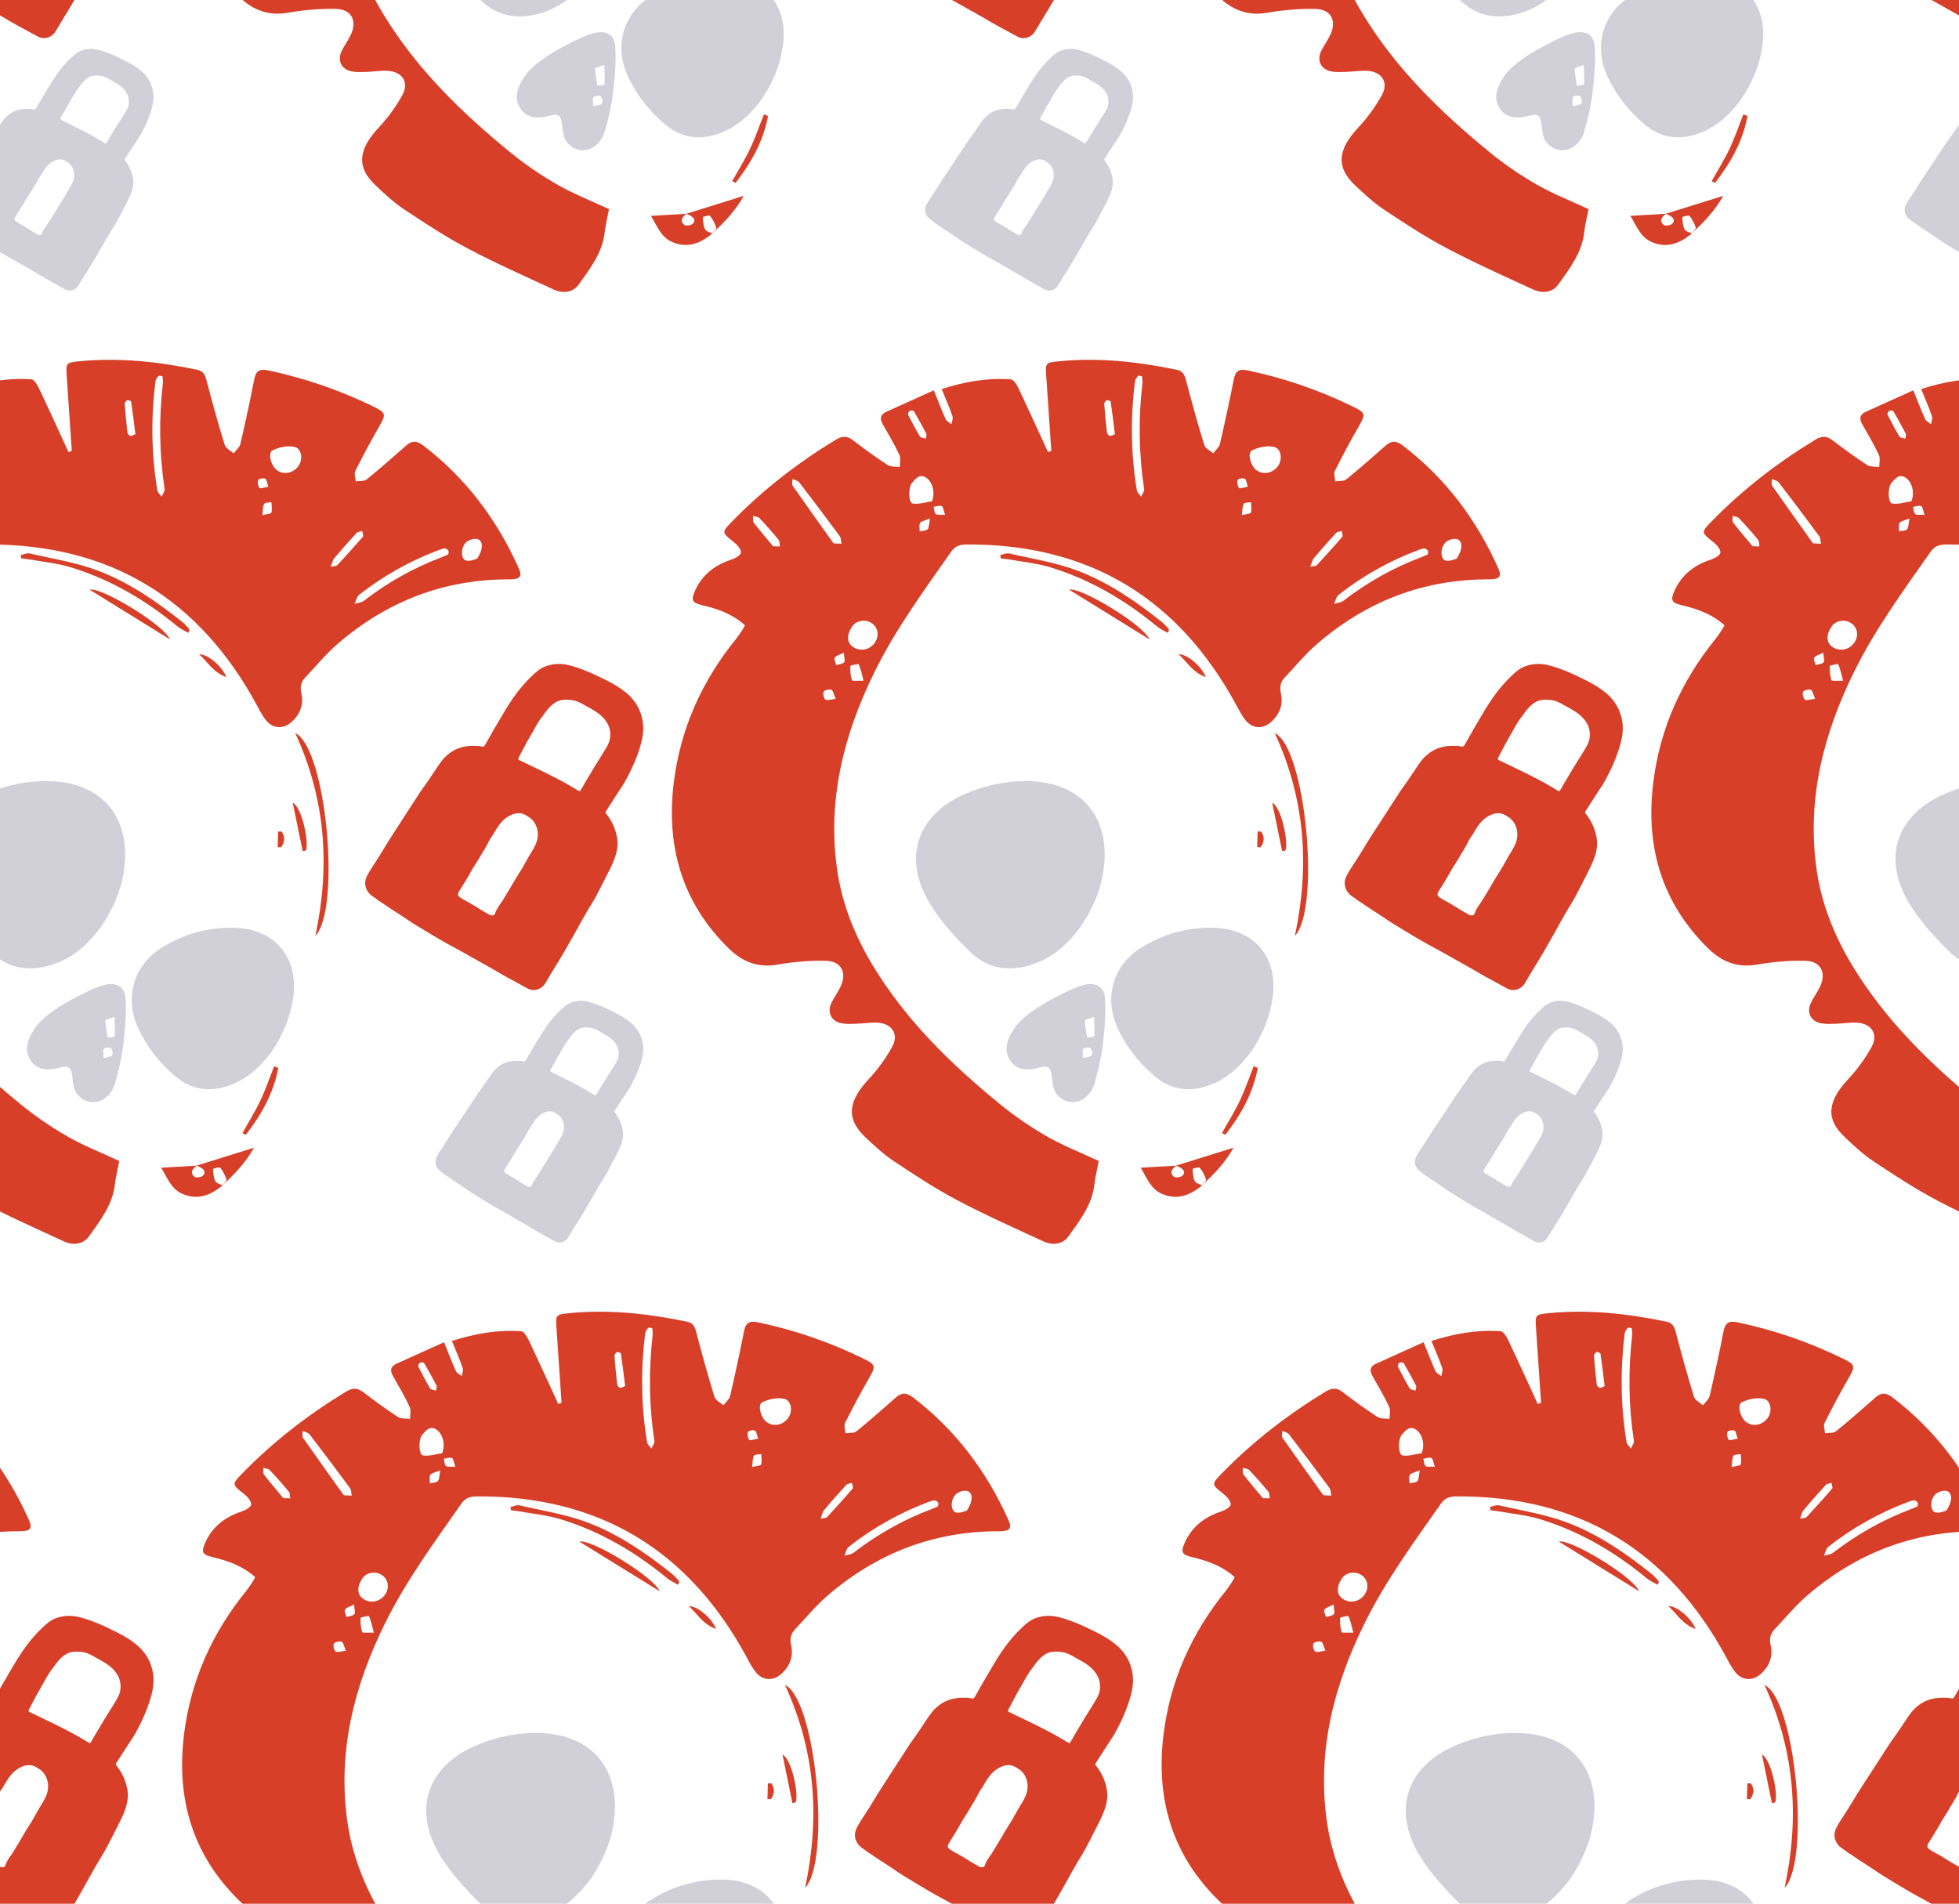 <?xml version="1.0" encoding="UTF-8"?><svg id="Layer_1" xmlns="http://www.w3.org/2000/svg" viewBox="0 0 411.07 399.51"><defs><style>.cls-1{fill:none;}.cls-2{fill:#d1d0d9;}.cls-3{fill:#d73f28;}</style></defs><rect class="cls-1" width="411.07" height="399.51"/><path class="cls-3" d="m-77.73,43.85c-.31,1.64-.73,3.28-.92,4.94-.49,4.29-3.05,7.57-5.42,10.89-1.27,1.77-3.39,1.95-5.33,1.06-6.05-2.8-12.14-5.51-18.03-8.62-4.58-2.42-8.93-5.28-13.25-8.15-2.17-1.44-4.12-3.26-6.03-5.06-4.32-4.06-3.4-7.8.7-12.2,1.9-2.03,3.58-4.35,4.92-6.78,1.47-2.66-.06-4.94-3.15-5.07-1.47-.06-2.95.18-4.43.23-1,.03-2.03.09-3-.09-2.27-.43-3.16-2.35-2.11-4.41.55-1.08,1.26-2.08,1.8-3.17,1.47-2.98.28-5.46-3.04-5.55-3.4-.09-6.87.24-10.23.82-4.08.7-7.34-.67-10.1-3.37-9.84-9.62-13.23-21.47-11.56-34.9,1.4-11.25,5.88-21.23,13.01-30.03.51-.63.95-1.32,1.4-1.99.18-.27.32-.57.52-.94-2.59-2.33-5.67-3.43-8.9-4.19-2.18-.52-2.49-1.02-1.57-3.08,1.51-3.35,4.16-5.37,7.61-6.5.79-.26,1.98-.93,2.01-1.47.05-.69-.75-1.63-1.42-2.16-2.66-2.1-2.7-2.06-.27-4.55,6.46-6.59,13.7-12.18,21.58-16.97,1.35-.82,2.38-.87,3.65.11,2.35,1.81,4.77,3.56,7.25,5.18.66.43,1.68.3,2.54.43,0-.86.26-1.85-.08-2.55-1.03-2.2-2.26-4.3-3.47-6.41-.67-1.17-.57-2.04.72-2.63,3.31-1.5,6.62-2.99,9.98-4.51.9,2.21,1.63,4.16,2.49,6.05.2.45.81.72,1.23,1.07.08-.57.36-1.22.19-1.7-.64-1.84-1.43-3.64-2.26-5.69,4.8-1.53,9.59-2.39,14.53-2.03.57.04,1.22,1.1,1.56,1.82,2.12,4.46,4.16,8.96,6.22,13.44l.69-.25c-.35-5.23-.7-10.47-1.06-15.7-.19-2.75-.15-2.82,2.6-3.1,8.35-.84,16.58.08,24.75,1.77,1.29.27,1.67,1.01,1.97,2.18,1.19,4.56,2.45,9.11,3.84,13.62.22.71,1.23,1.17,1.87,1.75.48-.66,1.24-1.25,1.41-1.98,1.04-4.47,2.01-8.96,2.89-13.46.34-1.74,1.01-2.38,2.89-1.98,7.71,1.61,15.08,4.16,22.15,7.61,2.69,1.31,2.68,1.59,1.15,4.25-1.75,3.04-3.4,6.14-4.97,9.28-.28.56.05,1.43.1,2.16.78-.12,1.77.01,2.3-.42,2.83-2.29,5.56-4.7,8.29-7.11,1.24-1.1,2.29-.99,3.57,0,8.95,6.83,15.48,15.55,20.05,25.78.77,1.72.24,2.32-1.91,2.31-13.77-.05-25.79,4.62-36.15,13.58-2.44,2.11-4.5,4.64-6.73,6.99-.89.94-1.15,1.96-.84,3.32.55,2.43-.29,4.54-2.19,6.16-1.67,1.42-3.82,1.26-5.2-.45-.72-.88-1.26-1.91-1.8-2.92-12.13-22.59-30.91-34.1-56.66-34-1.32,0-2.44.24-3.31,1.49-5.73,8.19-11.66,16.25-16.1,25.26-6.4,12.99-9.88,26.57-7.9,41.13.99,7.3,3.68,14.07,7.48,20.38,6.97,11.56,16.47,20.81,26.82,29.25,3.07,2.51,6.39,4.77,9.83,6.74,3.43,1.96,7.15,3.41,10.79,5.11Zm9.05-164.67c-.37-.02-.75-.14-.84-.02-.28.34-.58.75-.63,1.17-.95,7.62-.85,15.23.4,22.81.08.48.6.89.91,1.33.22-.54.7-1.12.62-1.62-1.13-7.39-1.21-14.8-.36-22.22.05-.44-.05-.9-.09-1.45ZM-8.71-83.39c.03-.25.16-.57.06-.74-.15-.24-.48-.53-.73-.53-.46.01-.92.2-1.35.36-6.04,2.27-11.6,5.4-16.68,9.38-.5.39-.64,1.24-.94,1.87.65-.19,1.42-.22,1.92-.61,5.01-3.85,10.44-6.93,16.35-9.15.44-.16.86-.37,1.37-.59Zm-31.4-18.6c.94-1.3.69-3.6-.81-3.96-1.44-.35-3.29.04-4.65.71-1.08.53-.29,3.36,1,4.22,1.46.98,3.35.57,4.47-.97Zm-84.57,37.03c.94-1.41.62-3.16-.75-4.05-1.35-.88-3.25-.52-4.1.79-1.17,1.78-1.07,3.4.27,4.27,1.55,1,3.53.57,4.58-1Zm-8.71-20.76c.72.03,1.19.05,1.66.07-.11-.53-.06-1.18-.36-1.58-2.8-3.8-5.63-7.57-8.51-11.3-.29-.37-.93-.47-1.41-.7,0,.49-.17,1.1.06,1.44,2.81,4.03,5.68,8.02,8.57,12.07Zm20.64-8.84c.71-1.72.19-3.93-1.1-4.87-1.42-1.04-2.26.11-3.02.94-.92,1-.82,4.25.11,4.41,1.28.21,2.67-.28,4.01-.47ZM-2.66-82.5c1.33-1.97,1.31-3.73.13-4.12-.7-.23-1.95.17-2.49.74-1.12,1.17-1.02,3.44.05,3.75.82.24,1.86-.28,2.31-.37Zm-30.69,1.67c.85-.17,1.2-.14,1.34-.29,1.82-1.98,3.64-3.97,5.39-6.01.18-.21-.09-.8-.15-1.21-.4.14-.93.17-1.19.45-1.6,1.73-3.16,3.51-4.68,5.31-.29.35-.37.88-.71,1.75Zm-112.72-4.29c.47.01.95.02,1.43.03-.08-.47-.01-1.07-.28-1.39-1.28-1.56-2.62-3.07-4.01-4.53-.29-.31-.88-.34-1.33-.5.03.48-.13,1.1.11,1.41,1.26,1.65,2.63,3.23,4.09,4.98Zm71.72-23.52c-.29-2.33-.56-4.59-.89-6.84-.02-.15-.61-.36-.83-.28-.24.1-.54.51-.52.77.15,2.02.34,4.03.58,6.04.03.25.36.6.62.66.25.06.57-.18,1.04-.36Zm-39.68.93c.07-.53.21-.84.11-1.02-.84-1.6-1.7-3.19-2.61-4.74-.09-.16-.67-.19-.89-.06-.21.12-.41.63-.32.81.78,1.55,1.59,3.09,2.49,4.58.15.26.72.27,1.22.44Zm-13.06,50.81c-.4-1.5-.59-2.53-1.01-3.45-.06-.13-1.74.19-1.76.36-.07.99.03,2.04.33,2.98.07.2,1.19.07,2.43.11Zm79.38-34.75c.94-.25,1.82-.28,1.9-.55.2-.67.03-1.44,0-2.18-.53.11-1.33.05-1.51.36-.32.53-.25,1.29-.39,2.37Zm-85.24,38.53c-.39-.88-.5-1.69-.89-1.86-.43-.19-1.43.04-1.62.39-.22.4,0,1.37.38,1.65.34.26,1.13-.06,2.13-.18Zm19.8-37.84c-1.1.47-1.84.56-2.08.95-.27.45-.08,1.16-.09,1.77.57-.14,1.31-.1,1.66-.46.34-.34.27-1.07.51-2.26Zm66.71-6.65c-.28-.78-.34-1.52-.68-1.69-.38-.19-1.37.02-1.46.28-.18.48-.04,1.24.27,1.66.15.2.99-.11,1.87-.25Zm-63.55,5.89c-.33-.91-.38-1.69-.71-1.83-.46-.2-1.12.08-1.7.16.14.52.13,1.21.46,1.5.31.27.99.11,1.95.17Zm-21.24,28.92c-.93.48-1.65.63-1.91,1.06-.2.34.18,1.02.31,1.55.57-.18,1.3-.21,1.66-.59.25-.27,0-1.02-.06-2.02Z"/><path class="cls-3" d="m-23.37-10.78c-.66-.62-1.59-.97-2.15-1.79-.81-1.17-.78-2.36-.14-3.55.58-1.07,1.27-2.08,1.94-3.11,1.08-1.67,2.06-3.41,3.15-5.07.5-.77.98-1.55,1.49-2.31,1.3-1.96,2.53-3.97,3.84-5.93.35-.52.66-1.07,1.04-1.57,1.25-1.7,2.39-3.48,3.57-5.22.76-1.12,1.63-2.04,2.74-2.74,1.56-.99,3.31-1.24,5.12-1.17.32.01.67,0,.96.11.5.18.73-.08.93-.45,1.06-1.93,2.18-3.83,3.3-5.73,1.01-1.72,2.04-3.43,3.25-5.02.94-1.24,1.97-2.41,3.1-3.5.92-.89,1.86-1.72,3.06-2.14,1.54-.54,3.13-.6,4.72-.21,2.81.69,5.4,1.92,7.97,3.2,1.45.73,2.85,1.55,4.1,2.58,1.73,1.42,2.88,3.21,3.38,5.43.55,2.44,0,4.71-.78,6.98-.57,1.67-1.27,3.28-2.08,4.84-.39.74-.76,1.5-1.23,2.2-1.2,1.79-2.34,3.62-3.51,5.43-.11.17-.12.31.02.49,1.3,1.6,2.09,3.45,2.37,5.48.12.9.01,1.83-.21,2.73-.45,1.77-1.31,3.37-2.13,4.98-.75,1.47-1.48,2.94-2.26,4.39-.47.87-1.02,1.71-1.53,2.56-.43.72-.85,1.45-1.26,2.19-.56,1-1.11,2-1.67,3-.64,1.14-1.29,2.28-1.94,3.41-.46.79-.93,1.58-1.4,2.36-.92,1.5-1.84,2.99-2.72,4.51-.7,1.21-2.35,1.88-3.79,1.06-1.43-.81-2.9-1.56-4.34-2.36-1.02-.56-2.01-1.17-3.03-1.75-1.06-.6-2.12-1.19-3.18-1.79-.94-.53-1.87-1.06-2.81-1.58-1.22-.68-2.45-1.33-3.67-2.01-.74-.41-1.46-.83-2.19-1.27-1.52-.91-3.05-1.81-4.56-2.75-.73-.46-1.45-.94-2.16-1.43-.97-.66-1.96-1.28-2.94-1.91-.77-.5-1.5-1.05-2.32-1.56ZM11.1-49.48c-.96,1.17-1.65,2.54-2.4,3.87-.49.87-1.02,1.73-1.46,2.63-.36.72-.78,1.41-1.13,2.14-.09.18-.26.43.08.6,1.95.94,3.91,1.87,5.85,2.83,1.22.6,2.43,1.23,3.62,1.88,1.02.56,2.01,1.17,3.02,1.76.18.11.26.07.37-.12.93-1.59,1.86-3.19,2.82-4.77.85-1.41,1.77-2.79,2.6-4.21.36-.63.69-1.29.78-2.04.26-2.13-.68-3.7-2.28-4.99-.9-.73-1.95-1.21-2.94-1.8-.95-.57-1.95-1.07-3.1-1.17-1.13-.1-2.2-.08-3.21.57-1.12.73-1.9,1.74-2.62,2.84Zm-2.97,21.18c-.98-.79-2.04-1.01-3.25-.58-1.03.37-1.86,1-2.56,1.81-.67.78-1.14,1.7-1.68,2.56-.28.45-.63.88-.85,1.36-.56,1.22-1.34,2.3-1.99,3.46-.53.95-1.19,1.83-1.7,2.78-.79,1.48-1.73,2.87-2.58,4.3-.28.47-.24.82.2,1.14.94.68,2.02,1.13,2.99,1.75,1.08.69,2.17,1.36,3.3,1.96.4.21.98.11,1.08-.23.25-.8.7-1.47,1.18-2.14.43-.6.78-1.24,1.17-1.86.92-1.44,1.7-2.97,2.65-4.4.26-.4.51-.82.76-1.23.48-.81.9-1.65,1.39-2.46.49-.82,1.02-1.62,1.41-2.51.97-2.24.27-4.63-1.5-5.74Z"/><path class="cls-3" d="m127.8,43.85c-.31,1.64-.73,3.28-.92,4.94-.49,4.29-3.05,7.57-5.42,10.89-1.27,1.77-3.39,1.95-5.33,1.06-6.05-2.8-12.14-5.51-18.03-8.62-4.58-2.42-8.93-5.28-13.25-8.15-2.17-1.44-4.12-3.26-6.03-5.06-4.32-4.06-3.4-7.8.7-12.2,1.9-2.03,3.58-4.35,4.92-6.78,1.47-2.66-.06-4.94-3.15-5.07-1.47-.06-2.95.18-4.43.23-1,.03-2.03.09-3-.09-2.27-.43-3.16-2.35-2.11-4.41.55-1.08,1.26-2.08,1.8-3.17,1.47-2.98.28-5.46-3.04-5.55-3.4-.09-6.87.24-10.23.82-4.08.7-7.34-.67-10.1-3.37-9.84-9.62-13.23-21.47-11.56-34.9,1.4-11.25,5.88-21.23,13.01-30.03.51-.63.95-1.32,1.4-1.99.18-.27.32-.57.52-.94-2.59-2.33-5.67-3.43-8.9-4.19-2.18-.52-2.49-1.02-1.57-3.08,1.51-3.35,4.16-5.37,7.61-6.5.79-.26,1.98-.93,2.01-1.47.05-.69-.75-1.63-1.42-2.16-2.66-2.1-2.7-2.06-.27-4.55,6.46-6.59,13.7-12.18,21.58-16.97,1.35-.82,2.38-.87,3.65.11,2.35,1.81,4.77,3.56,7.25,5.18.66.43,1.68.3,2.54.43,0-.86.26-1.85-.08-2.55-1.03-2.2-2.26-4.3-3.47-6.41-.67-1.17-.57-2.04.72-2.63,3.31-1.5,6.62-2.99,9.98-4.51.9,2.21,1.63,4.16,2.49,6.05.2.45.81.72,1.23,1.07.08-.57.36-1.22.19-1.7-.64-1.84-1.43-3.64-2.26-5.69,4.8-1.53,9.59-2.39,14.53-2.03.57.04,1.22,1.1,1.56,1.82,2.12,4.46,4.16,8.96,6.22,13.44l.69-.25c-.35-5.23-.7-10.47-1.06-15.7-.19-2.75-.15-2.82,2.6-3.1,8.35-.84,16.58.08,24.75,1.77,1.29.27,1.67,1.01,1.97,2.18,1.19,4.56,2.45,9.11,3.84,13.62.22.71,1.23,1.17,1.87,1.75.48-.66,1.24-1.25,1.41-1.98,1.04-4.47,2.01-8.96,2.89-13.46.34-1.74,1.01-2.38,2.89-1.98,7.71,1.61,15.08,4.16,22.15,7.61,2.69,1.31,2.68,1.59,1.15,4.25-1.75,3.04-3.4,6.14-4.97,9.28-.28.56.05,1.43.1,2.16.78-.12,1.77.01,2.3-.42,2.83-2.29,5.56-4.7,8.29-7.11,1.24-1.1,2.29-.99,3.57,0,8.95,6.83,15.48,15.55,20.05,25.78.77,1.72.24,2.32-1.91,2.31-13.77-.05-25.79,4.62-36.15,13.58-2.44,2.11-4.5,4.64-6.73,6.99-.89.94-1.15,1.96-.84,3.32.55,2.43-.29,4.54-2.19,6.16-1.67,1.42-3.82,1.26-5.2-.45-.72-.88-1.26-1.91-1.8-2.92-12.13-22.59-30.91-34.1-56.66-34-1.32,0-2.44.24-3.31,1.49-5.73,8.19-11.66,16.25-16.1,25.26-6.4,12.99-9.88,26.57-7.9,41.13.99,7.3,3.68,14.07,7.48,20.38,6.97,11.56,16.47,20.81,26.82,29.25,3.07,2.51,6.39,4.77,9.83,6.74,3.43,1.96,7.15,3.41,10.79,5.11Zm9.05-164.67c-.37-.02-.75-.14-.84-.02-.28.34-.58.75-.63,1.17-.95,7.62-.85,15.23.4,22.81.08.48.6.89.91,1.33.22-.54.7-1.12.62-1.62-1.13-7.39-1.21-14.8-.36-22.22.05-.44-.05-.9-.09-1.45Zm59.97,37.43c.03-.25.16-.57.06-.74-.15-.24-.48-.53-.73-.53-.46.01-.92.2-1.35.36-6.04,2.27-11.6,5.4-16.68,9.38-.5.39-.64,1.24-.94,1.87.65-.19,1.42-.22,1.92-.61,5.01-3.85,10.44-6.93,16.35-9.15.44-.16.86-.37,1.37-.59Zm-31.4-18.6c.94-1.3.69-3.6-.81-3.96-1.44-.35-3.29.04-4.65.71-1.08.53-.29,3.36,1,4.22,1.46.98,3.35.57,4.47-.97Zm-84.57,37.03c.94-1.41.62-3.16-.75-4.05-1.35-.88-3.25-.52-4.1.79-1.17,1.78-1.07,3.4.27,4.27,1.55,1,3.53.57,4.58-1Zm-8.71-20.76c.72.03,1.19.05,1.66.07-.11-.53-.06-1.18-.36-1.58-2.8-3.8-5.63-7.57-8.51-11.3-.29-.37-.93-.47-1.41-.7,0,.49-.17,1.1.06,1.44,2.81,4.03,5.68,8.02,8.57,12.07Zm20.64-8.84c.71-1.72.19-3.93-1.1-4.87-1.42-1.04-2.26.11-3.02.94-.92,1-.82,4.25.11,4.41,1.28.21,2.67-.28,4.01-.47Zm110.09,12.07c1.33-1.97,1.31-3.73.13-4.12-.7-.23-1.95.17-2.49.74-1.12,1.17-1.02,3.44.05,3.75.82.24,1.86-.28,2.31-.37Zm-30.69,1.67c.85-.17,1.2-.14,1.34-.29,1.82-1.98,3.64-3.97,5.39-6.01.18-.21-.09-.8-.15-1.21-.4.14-.93.17-1.19.45-1.6,1.73-3.16,3.51-4.68,5.31-.29.35-.37.88-.71,1.75Zm-112.72-4.29c.47.01.95.02,1.43.03-.08-.47-.01-1.07-.28-1.39-1.28-1.56-2.62-3.07-4.01-4.53-.29-.31-.88-.34-1.33-.5.03.48-.13,1.1.11,1.41,1.26,1.65,2.63,3.23,4.09,4.98Zm71.72-23.52c-.29-2.33-.56-4.59-.89-6.84-.02-.15-.61-.36-.83-.28-.24.1-.54.51-.52.77.15,2.02.34,4.03.58,6.04.03.25.36.6.62.66.25.06.57-.18,1.04-.36Zm-39.68.93c.07-.53.21-.84.11-1.02-.84-1.6-1.7-3.19-2.61-4.74-.09-.16-.67-.19-.89-.06-.21.12-.41.63-.32.81.78,1.55,1.59,3.09,2.49,4.58.15.26.72.27,1.22.44Zm-13.06,50.81c-.4-1.5-.59-2.53-1.01-3.45-.06-.13-1.74.19-1.76.36-.07.99.03,2.04.33,2.98.07.2,1.19.07,2.43.11Zm79.38-34.75c.94-.25,1.82-.28,1.9-.55.2-.67.03-1.44,0-2.18-.53.11-1.33.05-1.51.36-.32.53-.25,1.29-.39,2.37Zm-85.24,38.53c-.39-.88-.5-1.69-.89-1.86-.43-.19-1.43.04-1.62.39-.22.4,0,1.37.38,1.65.34.26,1.13-.06,2.13-.18Zm19.8-37.84c-1.1.47-1.84.56-2.08.95-.27.45-.08,1.16-.09,1.77.57-.14,1.31-.1,1.66-.46.34-.34.27-1.07.51-2.26Zm66.71-6.65c-.28-.78-.34-1.52-.68-1.69-.38-.19-1.37.02-1.46.28-.18.48-.04,1.24.27,1.66.15.2.99-.11,1.87-.25Zm-63.55,5.89c-.33-.91-.38-1.69-.71-1.83-.46-.2-1.12.08-1.7.16.14.52.13,1.21.46,1.5.31.27.99.11,1.95.17Zm-21.24,28.92c-.93.48-1.65.63-1.91,1.06-.2.34.18,1.02.31,1.55.57-.18,1.3-.21,1.66-.59.25-.27,0-1.02-.06-2.02Z"/><path class="cls-2" d="m123.93-5.18c-2.43,3.21-5.2,5.93-8.97,7.41-5.21,2.06-10.21,1.68-14.27-2.34-3.09-3.05-6.11-6.35-8.35-10.03-5.78-9.53-2.73-18.63,7.45-23.04,4.24-1.84,8.76-2.77,13.41-2.65,11.25.3,17.36,7.92,15.51,19.23-.69,4.21-2.46,7.97-4.78,11.42Z"/><path class="cls-2" d="m159.82,20.86c-2.43,3.26-5.41,6.11-9.62,7.39-4.08,1.24-7.68.46-10.92-2.37-3.21-2.79-5.77-6.04-7.54-9.9-2.91-6.33-.99-13.12,4.88-16.82,4.62-2.92,9.75-4.34,15.2-4.23,8.72.18,13.75,6.33,12.42,14.95-.61,3.94-2.09,7.52-4.43,10.98Z"/><path class="cls-2" d="m110.42,15.54c2.35-2.85,6.22-5.03,10.23-7.01,1.32-.65,2.7-1.29,4.13-1.62,2.47-.57,4.17.39,4.33,2.91.19,3.19-.08,6.44-.47,9.63-.33,2.74-.96,5.46-1.72,8.11-1.17,4.05-5.41,5.31-7.92,2.34-.76-.9-.92-2.43-1.05-3.7-.19-1.9-.76-2.44-2.56-1.93-2.83.8-4.88.36-6.06-1.3-1.42-2-1.22-4.21,1.11-7.44Zm16.38-1.9c-.96.36-1.92.57-1.91.74.04,1.21.29,2.4.47,3.61.52-.09,1.48-.15,1.49-.28.08-1.22,0-2.44-.04-4.07Zm-2.31,8.66c.88-.27,1.64-.28,1.83-.62.2-.35.03-1.23-.29-1.48-.3-.23-1.22-.13-1.48.16-.27.3-.06,1.02-.06,1.94Z"/><path class="cls-3" d="m143.97,44.87c4.02-1.25,8.04-2.51,12.1-3.77-1.64,2.94-4,5.56-6.69,7.91.33-.41,1.01-.92.92-1.21-.27-.9-.73-1.78-1.32-2.5-.17-.2-1.5.19-1.5.27.05.87.1,1.8.47,2.56.21.44,1.01.59,1.54.87-2.47,2.03-5.13,3.16-8.34,1.83-2.48-1.02-3.23-3.38-4.56-5.53,2.67-.16,5.06-.3,7.46-.44-.77.63-1.5,1.37-.55,2.28.3.29,1.31.22,1.72-.08.97-.71.42-1.65-1.24-2.19Z"/><path class="cls-3" d="m161.16,24.37c-.99,5.28-3.54,9.82-6.81,14.01l-.71-.35c1.25-2.25,2.63-4.44,3.73-6.76,1.12-2.36,1.97-4.85,2.93-7.28.29.12.58.25.87.37Z"/><path class="cls-2" d="m-9.39,46.76c-.49-.46-1.17-.73-1.58-1.35-.59-.88-.56-1.76-.07-2.64.44-.79.96-1.53,1.47-2.29.82-1.23,1.56-2.51,2.39-3.73.38-.56.74-1.14,1.13-1.7.98-1.45,1.91-2.92,2.9-4.36.26-.38.5-.79.78-1.16.95-1.25,1.8-2.56,2.7-3.84.57-.82,1.23-1.5,2.06-2.01,1.17-.72,2.47-.89,3.82-.82.24.01.49.01.71.09.37.14.54-.05.7-.32.81-1.42,1.66-2.82,2.5-4.22.77-1.27,1.54-2.53,2.46-3.7.71-.91,1.48-1.77,2.33-2.57.69-.65,1.4-1.26,2.29-1.56,1.15-.39,2.33-.42,3.51-.11,2.08.54,3.99,1.47,5.88,2.45,1.07.55,2.1,1.18,3.02,1.95,1.27,1.07,2.1,2.41,2.46,4.06.39,1.81-.05,3.5-.65,5.17-.44,1.23-.97,2.42-1.59,3.57-.29.55-.58,1.1-.94,1.62-.9,1.32-1.77,2.66-2.66,4-.08.13-.1.23,0,.36.95,1.2,1.52,2.58,1.71,4.09.08.67,0,1.36-.18,2.02-.35,1.31-1,2.49-1.63,3.68-.57,1.08-1.13,2.17-1.72,3.24-.36.65-.78,1.26-1.16,1.89-.33.53-.64,1.07-.96,1.61-.43.74-.84,1.48-1.27,2.21-.49.84-.98,1.68-1.47,2.51-.35.58-.7,1.16-1.06,1.74-.69,1.1-1.4,2.2-2.07,3.32-.53.89-1.76,1.37-2.82.75-1.05-.62-2.14-1.18-3.2-1.79-.75-.43-1.48-.89-2.23-1.32-.78-.46-1.56-.91-2.35-1.36-.69-.4-1.38-.81-2.07-1.2-.9-.51-1.81-1.01-2.71-1.53-.54-.31-1.08-.63-1.61-.96-1.12-.69-2.25-1.37-3.36-2.09-.54-.35-1.07-.71-1.59-1.08-.71-.5-1.44-.97-2.17-1.45-.57-.38-1.11-.79-1.71-1.18Zm25.96-28.41c-.73.86-1.25,1.87-1.82,2.85-.37.64-.77,1.27-1.11,1.94-.27.53-.59,1.04-.86,1.58-.07.14-.19.32.05.44,1.44.71,2.88,1.42,4.32,2.15.9.46,1.79.93,2.67,1.43.75.42,1.48.89,2.22,1.33.14.08.19.05.28-.08.7-1.17,1.41-2.35,2.13-3.51.65-1.04,1.34-2.05,1.97-3.1.28-.46.53-.95.6-1.51.21-1.58-.47-2.75-1.65-3.73-.66-.55-1.44-.92-2.16-1.36-.7-.43-1.43-.81-2.29-.9-.84-.08-1.63-.08-2.39.4-.84.53-1.43,1.27-1.98,2.08Zm-2.4,15.7c-.72-.6-1.51-.77-2.41-.46-.77.26-1.39.72-1.92,1.32-.51.57-.86,1.25-1.27,1.89-.21.33-.47.65-.64,1-.43.9-1.01,1.7-1.51,2.55-.41.7-.9,1.34-1.29,2.05-.6,1.09-1.31,2.11-1.96,3.17-.21.35-.19.61.14.85.69.51,1.49.86,2.21,1.33.8.52,1.6,1.03,2.43,1.49.29.16.72.09.81-.16.19-.59.53-1.09.89-1.57.32-.44.59-.92.89-1.37.69-1.06,1.29-2.19,2.01-3.24.2-.29.38-.6.57-.91.37-.59.68-1.22,1.05-1.81.37-.61.77-1.19,1.07-1.85.74-1.65.24-3.44-1.06-4.27Z"/><path class="cls-3" d="m182.16-10.78c-.66-.62-1.59-.97-2.15-1.79-.81-1.17-.78-2.36-.14-3.55.58-1.07,1.27-2.08,1.94-3.11,1.08-1.67,2.06-3.41,3.15-5.07.5-.77.98-1.55,1.49-2.31,1.3-1.96,2.53-3.97,3.84-5.93.35-.52.66-1.07,1.04-1.57,1.25-1.7,2.39-3.48,3.57-5.22.76-1.12,1.63-2.04,2.74-2.74,1.56-.99,3.31-1.24,5.12-1.17.32.01.67,0,.96.11.5.18.73-.08.93-.45,1.06-1.93,2.18-3.83,3.3-5.73,1.01-1.72,2.04-3.43,3.25-5.02.94-1.24,1.97-2.41,3.1-3.5.92-.89,1.86-1.72,3.06-2.14,1.54-.54,3.13-.6,4.72-.21,2.81.69,5.4,1.92,7.97,3.2,1.45.73,2.85,1.55,4.1,2.58,1.73,1.42,2.88,3.21,3.38,5.43.55,2.44,0,4.71-.78,6.98-.57,1.67-1.27,3.28-2.08,4.84-.39.74-.76,1.5-1.23,2.2-1.2,1.79-2.34,3.62-3.51,5.43-.11.17-.12.31.02.49,1.3,1.6,2.09,3.45,2.37,5.48.12.9.01,1.83-.21,2.73-.45,1.77-1.31,3.37-2.13,4.98-.75,1.47-1.48,2.94-2.26,4.39-.47.87-1.02,1.71-1.53,2.56-.43.72-.85,1.45-1.26,2.19-.56,1-1.11,2-1.67,3-.64,1.14-1.29,2.28-1.94,3.41-.46.79-.93,1.58-1.4,2.36-.92,1.5-1.84,2.99-2.72,4.51-.7,1.21-2.35,1.88-3.79,1.06-1.43-.81-2.9-1.56-4.34-2.36-1.02-.56-2.01-1.17-3.03-1.75-1.06-.6-2.12-1.19-3.18-1.79-.94-.53-1.87-1.06-2.81-1.58-1.22-.68-2.45-1.33-3.67-2.01-.74-.41-1.46-.83-2.19-1.27-1.52-.91-3.05-1.81-4.56-2.75-.73-.46-1.45-.94-2.16-1.43-.97-.66-1.96-1.28-2.94-1.91-.77-.5-1.5-1.05-2.32-1.56Zm34.48-38.71c-.96,1.17-1.65,2.54-2.4,3.87-.49.87-1.02,1.73-1.46,2.63-.36.72-.78,1.41-1.13,2.14-.09.18-.26.43.08.6,1.95.94,3.91,1.87,5.85,2.83,1.22.6,2.43,1.23,3.62,1.88,1.02.56,2.01,1.17,3.02,1.76.18.11.26.07.37-.12.93-1.59,1.86-3.19,2.82-4.77.85-1.41,1.77-2.79,2.6-4.21.36-.63.69-1.29.78-2.04.26-2.13-.68-3.7-2.28-4.99-.9-.73-1.95-1.21-2.94-1.8-.95-.57-1.95-1.07-3.1-1.17-1.13-.1-2.2-.08-3.21.57-1.12.73-1.9,1.74-2.62,2.84Zm-2.97,21.18c-.98-.79-2.04-1.01-3.25-.58-1.03.37-1.86,1-2.56,1.81-.67.78-1.14,1.7-1.68,2.56-.28.45-.63.88-.85,1.36-.56,1.22-1.34,2.3-1.99,3.46-.53.95-1.19,1.83-1.7,2.78-.79,1.48-1.73,2.87-2.58,4.3-.28.47-.24.82.2,1.14.94.68,2.02,1.13,2.99,1.75,1.08.69,2.17,1.36,3.3,1.96.4.21.98.11,1.08-.23.25-.8.7-1.47,1.18-2.14.43-.6.78-1.24,1.17-1.86.92-1.44,1.7-2.97,2.65-4.4.26-.4.51-.82.76-1.23.48-.81.9-1.65,1.39-2.46.49-.82,1.02-1.62,1.41-2.51.97-2.24.27-4.63-1.5-5.74Z"/><path class="cls-3" d="m333.34,43.85c-.31,1.64-.73,3.28-.92,4.94-.49,4.29-3.05,7.57-5.42,10.89-1.27,1.77-3.39,1.95-5.33,1.06-6.05-2.8-12.14-5.51-18.03-8.62-4.58-2.42-8.93-5.28-13.25-8.15-2.17-1.44-4.12-3.26-6.03-5.06-4.32-4.06-3.4-7.8.7-12.2,1.9-2.03,3.58-4.35,4.92-6.78,1.47-2.66-.06-4.94-3.15-5.07-1.47-.06-2.95.18-4.43.23-1,.03-2.03.09-3-.09-2.27-.43-3.16-2.35-2.11-4.41.55-1.08,1.26-2.08,1.8-3.17,1.47-2.98.28-5.46-3.04-5.55-3.4-.09-6.87.24-10.23.82-4.08.7-7.34-.67-10.1-3.37-9.84-9.62-13.23-21.47-11.56-34.9,1.4-11.25,5.88-21.23,13.01-30.03.51-.63.95-1.32,1.4-1.99.18-.27.32-.57.52-.94-2.59-2.33-5.67-3.43-8.9-4.19-2.18-.52-2.49-1.02-1.57-3.08,1.51-3.35,4.16-5.37,7.61-6.5.79-.26,1.98-.93,2.01-1.47.05-.69-.75-1.63-1.42-2.16-2.66-2.1-2.7-2.06-.27-4.55,6.46-6.59,13.7-12.18,21.58-16.97,1.35-.82,2.38-.87,3.65.11,2.35,1.81,4.77,3.56,7.25,5.18.66.43,1.68.3,2.54.43,0-.86.26-1.85-.08-2.55-1.03-2.2-2.26-4.3-3.47-6.41-.67-1.17-.57-2.04.72-2.63,3.31-1.5,6.62-2.99,9.98-4.51.9,2.21,1.63,4.16,2.49,6.05.2.45.81.72,1.23,1.07.08-.57.36-1.22.19-1.7-.64-1.84-1.43-3.64-2.26-5.69,4.8-1.53,9.59-2.39,14.53-2.03.57.04,1.22,1.1,1.56,1.82,2.12,4.46,4.16,8.96,6.22,13.44l.69-.25c-.35-5.23-.7-10.47-1.06-15.7-.19-2.75-.15-2.82,2.6-3.1,8.35-.84,16.58.08,24.75,1.77,1.29.27,1.67,1.01,1.97,2.18,1.19,4.56,2.45,9.11,3.84,13.62.22.71,1.23,1.17,1.87,1.75.48-.66,1.24-1.25,1.41-1.98,1.04-4.47,2.01-8.96,2.89-13.46.34-1.74,1.01-2.38,2.89-1.98,7.71,1.61,15.08,4.16,22.15,7.61,2.69,1.31,2.68,1.59,1.15,4.25-1.75,3.04-3.4,6.14-4.97,9.28-.28.56.05,1.43.1,2.16.78-.12,1.77.01,2.3-.42,2.83-2.29,5.56-4.7,8.29-7.11,1.24-1.1,2.29-.99,3.57,0,8.95,6.83,15.48,15.55,20.05,25.78.77,1.72.24,2.32-1.91,2.31-13.77-.05-25.79,4.62-36.15,13.58-2.44,2.11-4.5,4.64-6.73,6.99-.89.94-1.15,1.96-.84,3.32.55,2.43-.29,4.54-2.19,6.16-1.67,1.42-3.82,1.26-5.2-.45-.72-.88-1.26-1.91-1.8-2.92-12.13-22.59-30.91-34.1-56.66-34-1.32,0-2.44.24-3.31,1.49-5.73,8.19-11.66,16.25-16.1,25.26-6.4,12.99-9.88,26.57-7.9,41.13.99,7.3,3.68,14.07,7.48,20.38,6.97,11.56,16.47,20.81,26.82,29.25,3.07,2.51,6.39,4.77,9.83,6.74,3.43,1.96,7.15,3.41,10.79,5.11Zm9.05-164.67c-.37-.02-.75-.14-.84-.02-.28.34-.58.75-.63,1.17-.95,7.62-.85,15.23.4,22.81.08.48.6.89.91,1.33.22-.54.7-1.12.62-1.62-1.13-7.39-1.21-14.8-.36-22.22.05-.44-.05-.9-.09-1.45Zm59.97,37.43c.03-.25.16-.57.06-.74-.15-.24-.48-.53-.73-.53-.46.01-.92.2-1.35.36-6.04,2.27-11.6,5.4-16.68,9.38-.5.39-.64,1.24-.94,1.87.65-.19,1.42-.22,1.92-.61,5.01-3.85,10.44-6.93,16.35-9.15.44-.16.86-.37,1.37-.59Zm-31.4-18.6c.94-1.3.69-3.6-.81-3.96-1.44-.35-3.29.04-4.65.71-1.08.53-.29,3.36,1,4.22,1.46.98,3.35.57,4.47-.97Zm-84.57,37.03c.94-1.41.62-3.16-.75-4.05-1.35-.88-3.25-.52-4.1.79-1.17,1.78-1.07,3.4.27,4.27,1.55,1,3.53.57,4.58-1Zm-8.71-20.76c.72.03,1.19.05,1.66.07-.11-.53-.06-1.18-.36-1.58-2.8-3.8-5.63-7.57-8.51-11.3-.29-.37-.93-.47-1.41-.7,0,.49-.17,1.1.06,1.44,2.81,4.03,5.68,8.02,8.57,12.07Zm20.64-8.84c.71-1.72.19-3.93-1.1-4.87-1.42-1.04-2.26.11-3.02.94-.92,1-.82,4.25.11,4.41,1.28.21,2.67-.28,4.01-.47Zm110.09,12.07c1.33-1.97,1.31-3.73.13-4.12-.7-.23-1.95.17-2.49.74-1.12,1.17-1.02,3.44.05,3.75.82.24,1.86-.28,2.31-.37Zm-30.69,1.67c.85-.17,1.2-.14,1.34-.29,1.82-1.98,3.64-3.97,5.39-6.01.18-.21-.09-.8-.15-1.21-.4.14-.93.17-1.19.45-1.6,1.73-3.16,3.51-4.68,5.31-.29.35-.37.88-.71,1.75Zm-112.72-4.29c.47.01.95.02,1.43.03-.08-.47-.01-1.07-.28-1.39-1.28-1.56-2.62-3.07-4.01-4.53-.29-.31-.88-.34-1.33-.5.03.48-.13,1.1.11,1.41,1.26,1.65,2.63,3.23,4.09,4.98Zm71.72-23.52c-.29-2.33-.56-4.59-.89-6.84-.02-.15-.61-.36-.83-.28-.24.1-.54.51-.52.77.15,2.02.34,4.03.58,6.04.03.25.36.6.62.66.25.06.57-.18,1.04-.36Zm-39.68.93c.07-.53.21-.84.11-1.02-.84-1.6-1.7-3.19-2.61-4.74-.09-.16-.67-.19-.89-.06-.21.12-.41.63-.32.81.78,1.55,1.59,3.09,2.49,4.58.15.26.72.27,1.22.44Zm-13.06,50.81c-.4-1.5-.59-2.53-1.01-3.45-.06-.13-1.74.19-1.76.36-.07.99.03,2.04.33,2.98.07.2,1.19.07,2.43.11Zm79.38-34.75c.94-.25,1.82-.28,1.9-.55.2-.67.03-1.44,0-2.18-.53.11-1.33.05-1.51.36-.32.53-.25,1.29-.39,2.37Zm-85.24,38.53c-.39-.88-.5-1.69-.89-1.86-.43-.19-1.43.04-1.62.39-.22.4,0,1.37.38,1.65.34.26,1.13-.06,2.13-.18Zm19.8-37.84c-1.1.47-1.84.56-2.08.95-.27.45-.08,1.16-.09,1.77.57-.14,1.31-.1,1.66-.46.34-.34.27-1.07.51-2.26Zm66.71-6.65c-.28-.78-.34-1.52-.68-1.69-.38-.19-1.37.02-1.46.28-.18.48-.04,1.24.27,1.66.15.2.99-.11,1.87-.25Zm-63.55,5.89c-.33-.91-.38-1.69-.71-1.83-.46-.2-1.12.08-1.7.16.14.52.13,1.21.46,1.5.31.27.99.11,1.95.17Zm-21.24,28.92c-.93.48-1.65.63-1.91,1.06-.2.34.18,1.02.31,1.55.57-.18,1.3-.21,1.66-.59.25-.27,0-1.02-.06-2.02Z"/><path class="cls-2" d="m329.46-5.18c-2.43,3.21-5.2,5.93-8.97,7.41-5.21,2.06-10.21,1.68-14.27-2.34-3.09-3.05-6.11-6.35-8.35-10.03-5.78-9.53-2.73-18.63,7.45-23.04,4.24-1.84,8.76-2.77,13.41-2.65,11.25.3,17.36,7.92,15.51,19.23-.69,4.21-2.46,7.97-4.78,11.42Z"/><path class="cls-2" d="m365.36,20.86c-2.43,3.26-5.41,6.11-9.62,7.39-4.08,1.24-7.68.46-10.92-2.37-3.21-2.79-5.77-6.04-7.54-9.9-2.91-6.33-.99-13.12,4.88-16.82,4.62-2.92,9.75-4.34,15.2-4.23,8.72.18,13.75,6.33,12.42,14.95-.61,3.94-2.09,7.52-4.43,10.98Z"/><path class="cls-2" d="m315.95,15.54c2.35-2.85,6.22-5.03,10.23-7.01,1.32-.65,2.7-1.29,4.13-1.62,2.47-.57,4.17.39,4.33,2.91.19,3.19-.08,6.44-.47,9.63-.33,2.74-.96,5.46-1.72,8.11-1.17,4.05-5.41,5.31-7.92,2.34-.76-.9-.92-2.43-1.05-3.7-.19-1.9-.76-2.44-2.56-1.93-2.83.8-4.88.36-6.06-1.3-1.42-2-1.22-4.21,1.11-7.44Zm16.38-1.9c-.96.36-1.92.57-1.91.74.04,1.21.29,2.4.47,3.61.52-.09,1.48-.15,1.49-.28.08-1.22,0-2.44-.04-4.07Zm-2.31,8.66c.88-.27,1.64-.28,1.83-.62.2-.35.03-1.23-.29-1.48-.3-.23-1.22-.13-1.48.16-.27.3-.06,1.02-.06,1.94Z"/><path class="cls-3" d="m349.5,44.87c4.02-1.25,8.04-2.51,12.1-3.77-1.64,2.94-4,5.56-6.69,7.91.33-.41,1.01-.92.92-1.21-.27-.9-.73-1.78-1.32-2.5-.17-.2-1.5.19-1.5.27.05.87.1,1.8.47,2.56.21.44,1.01.59,1.54.87-2.47,2.03-5.13,3.16-8.34,1.83-2.48-1.02-3.23-3.38-4.56-5.53,2.67-.16,5.06-.3,7.46-.44-.77.63-1.5,1.37-.55,2.28.3.29,1.31.22,1.72-.08.97-.71.42-1.65-1.24-2.19Z"/><path class="cls-3" d="m366.69,24.37c-.99,5.28-3.54,9.82-6.81,14.01l-.71-.35c1.25-2.25,2.63-4.44,3.73-6.76,1.12-2.36,1.97-4.85,2.93-7.28.29.12.58.25.87.37Z"/><path class="cls-2" d="m196.15,46.76c-.49-.46-1.17-.73-1.58-1.35-.59-.88-.56-1.76-.07-2.64.44-.79.96-1.53,1.47-2.29.82-1.23,1.56-2.51,2.39-3.73.38-.56.74-1.14,1.13-1.7.98-1.45,1.91-2.92,2.9-4.36.26-.38.5-.79.78-1.16.95-1.25,1.8-2.56,2.7-3.84.57-.82,1.23-1.5,2.06-2.01,1.17-.72,2.47-.89,3.82-.82.24.01.49.01.71.09.37.14.54-.05.7-.32.81-1.42,1.66-2.82,2.5-4.22.77-1.27,1.54-2.53,2.46-3.7.71-.91,1.48-1.77,2.33-2.57.69-.65,1.4-1.26,2.29-1.56,1.15-.39,2.33-.42,3.51-.11,2.08.54,3.99,1.47,5.88,2.45,1.07.55,2.1,1.18,3.02,1.95,1.27,1.07,2.1,2.41,2.46,4.06.39,1.81-.05,3.5-.65,5.17-.44,1.23-.97,2.42-1.59,3.57-.29.55-.58,1.1-.94,1.62-.9,1.32-1.77,2.66-2.66,4-.08.13-.1.23,0,.36.95,1.2,1.52,2.58,1.71,4.09.08.67,0,1.36-.18,2.02-.35,1.31-1,2.49-1.63,3.68-.57,1.08-1.13,2.17-1.72,3.24-.36.65-.78,1.26-1.16,1.89-.33.53-.64,1.07-.96,1.61-.43.74-.84,1.48-1.27,2.21-.49.84-.98,1.68-1.47,2.51-.35.58-.7,1.16-1.06,1.74-.69,1.1-1.4,2.2-2.07,3.32-.53.89-1.76,1.37-2.82.75-1.05-.62-2.14-1.18-3.2-1.79-.75-.43-1.48-.89-2.23-1.32-.78-.46-1.56-.91-2.35-1.36-.69-.4-1.38-.81-2.07-1.2-.9-.51-1.81-1.01-2.71-1.53-.54-.31-1.08-.63-1.61-.96-1.12-.69-2.25-1.37-3.36-2.09-.54-.35-1.07-.71-1.59-1.08-.71-.5-1.44-.97-2.17-1.45-.57-.38-1.11-.79-1.71-1.18Zm25.96-28.41c-.73.86-1.25,1.87-1.82,2.85-.37.64-.77,1.27-1.11,1.94-.27.53-.59,1.04-.86,1.58-.07.14-.19.32.05.44,1.44.71,2.88,1.42,4.32,2.15.9.46,1.79.93,2.67,1.43.75.42,1.48.89,2.22,1.33.14.08.19.05.28-.08.7-1.17,1.41-2.35,2.13-3.51.65-1.04,1.34-2.05,1.97-3.1.28-.46.53-.95.6-1.51.21-1.58-.47-2.75-1.65-3.73-.66-.55-1.44-.92-2.16-1.36-.7-.43-1.43-.81-2.29-.9-.84-.08-1.63-.08-2.39.4-.84.53-1.43,1.27-1.98,2.08Zm-2.4,15.7c-.72-.6-1.51-.77-2.41-.46-.77.26-1.39.72-1.92,1.32-.51.57-.86,1.25-1.27,1.89-.21.33-.47.65-.64,1-.43.9-1.01,1.7-1.51,2.55-.41.7-.9,1.34-1.29,2.05-.6,1.09-1.31,2.11-1.96,3.17-.21.35-.19.61.14.85.69.51,1.49.86,2.21,1.33.8.52,1.6,1.03,2.43,1.49.29.16.72.09.81-.16.19-.59.53-1.09.89-1.57.32-.44.59-.92.89-1.37.69-1.06,1.29-2.19,2.01-3.24.2-.29.38-.6.57-.91.37-.59.68-1.22,1.05-1.81.37-.61.77-1.19,1.07-1.85.74-1.65.24-3.44-1.06-4.27Z"/><path class="cls-3" d="m387.7-10.78c-.66-.62-1.59-.97-2.15-1.79-.81-1.17-.78-2.36-.14-3.55.58-1.07,1.27-2.08,1.94-3.11,1.08-1.67,2.06-3.41,3.15-5.07.5-.77.98-1.55,1.49-2.31,1.3-1.96,2.53-3.97,3.84-5.93.35-.52.66-1.07,1.04-1.57,1.25-1.7,2.39-3.48,3.57-5.22.76-1.12,1.63-2.04,2.74-2.74,1.56-.99,3.31-1.24,5.12-1.17.32.01.67,0,.96.11.5.18.73-.08.93-.45,1.06-1.93,2.18-3.83,3.3-5.73,1.01-1.72,2.04-3.43,3.25-5.02.94-1.24,1.97-2.41,3.1-3.5.92-.89,1.86-1.72,3.06-2.14,1.54-.54,3.13-.6,4.72-.21,2.81.69,5.4,1.92,7.97,3.2,1.45.73,2.85,1.55,4.1,2.58,1.73,1.42,2.88,3.21,3.38,5.43.55,2.44,0,4.71-.78,6.98-.57,1.67-1.27,3.28-2.08,4.84-.39.74-.76,1.5-1.23,2.2-1.2,1.79-2.34,3.62-3.51,5.43-.11.17-.12.31.02.49,1.3,1.6,2.09,3.45,2.37,5.48.12.9.01,1.83-.21,2.73-.45,1.77-1.31,3.37-2.13,4.98-.75,1.47-1.48,2.94-2.26,4.39-.47.87-1.02,1.71-1.53,2.56-.43.72-.85,1.45-1.26,2.19-.56,1-1.11,2-1.67,3-.64,1.14-1.29,2.28-1.94,3.41-.46.79-.93,1.58-1.4,2.36-.92,1.5-1.84,2.99-2.72,4.51-.7,1.21-2.35,1.88-3.79,1.06-1.43-.81-2.9-1.56-4.34-2.36-1.02-.56-2.01-1.17-3.03-1.75-1.06-.6-2.12-1.19-3.18-1.79-.94-.53-1.87-1.06-2.81-1.58-1.22-.68-2.45-1.33-3.67-2.01-.74-.41-1.46-.83-2.19-1.27-1.52-.91-3.05-1.81-4.56-2.75-.73-.46-1.45-.94-2.16-1.43-.97-.66-1.96-1.28-2.94-1.91-.77-.5-1.5-1.05-2.32-1.56Zm34.48-38.71c-.96,1.17-1.65,2.54-2.4,3.87-.49.87-1.02,1.73-1.46,2.63-.36.72-.78,1.41-1.13,2.14-.09.18-.26.43.08.6,1.95.94,3.91,1.87,5.85,2.83,1.22.6,2.43,1.23,3.62,1.88,1.02.56,2.01,1.17,3.02,1.76.18.11.26.07.37-.12.93-1.59,1.86-3.19,2.82-4.77.85-1.41,1.77-2.79,2.6-4.21.36-.63.69-1.29.78-2.04.26-2.13-.68-3.7-2.28-4.99-.9-.73-1.95-1.21-2.94-1.8-.95-.57-1.95-1.07-3.1-1.17-1.13-.1-2.2-.08-3.21.57-1.12.73-1.9,1.74-2.62,2.84Zm-2.97,21.18c-.98-.79-2.04-1.01-3.25-.58-1.03.37-1.86,1-2.56,1.81-.67.78-1.14,1.7-1.68,2.56-.28.45-.63.88-.85,1.36-.56,1.22-1.34,2.3-1.99,3.46-.53.95-1.19,1.83-1.7,2.78-.79,1.48-1.73,2.87-2.58,4.3-.28.47-.24.82.2,1.14.94.68,2.02,1.13,2.99,1.75,1.08.69,2.17,1.36,3.3,1.96.4.21.98.11,1.08-.23.25-.8.7-1.47,1.18-2.14.43-.6.78-1.24,1.17-1.86.92-1.44,1.7-2.97,2.65-4.4.26-.4.51-.82.76-1.23.48-.81.9-1.65,1.39-2.46.49-.82,1.02-1.62,1.41-2.51.97-2.24.27-4.63-1.5-5.74Z"/><path class="cls-2" d="m401.68,46.76c-.49-.46-1.17-.73-1.58-1.35-.59-.88-.56-1.76-.07-2.64.44-.79.96-1.53,1.47-2.29.82-1.23,1.56-2.51,2.39-3.73.38-.56.74-1.14,1.13-1.7.98-1.45,1.91-2.92,2.9-4.36.26-.38.5-.79.78-1.16.95-1.25,1.8-2.56,2.7-3.84.57-.82,1.23-1.5,2.06-2.01,1.17-.72,2.47-.89,3.82-.82.24.01.49.01.71.09.37.14.54-.05.7-.32.81-1.42,1.66-2.82,2.5-4.22.77-1.27,1.54-2.53,2.46-3.7.71-.91,1.48-1.77,2.33-2.57.69-.65,1.4-1.26,2.29-1.56,1.15-.39,2.33-.42,3.51-.11,2.08.54,3.99,1.47,5.88,2.45,1.07.55,2.1,1.18,3.02,1.95,1.27,1.07,2.1,2.41,2.46,4.06.39,1.81-.05,3.5-.65,5.17-.44,1.23-.97,2.42-1.59,3.57-.29.55-.58,1.1-.94,1.62-.9,1.32-1.77,2.66-2.66,4-.08.13-.1.23,0,.36.95,1.2,1.52,2.58,1.71,4.09.08.67,0,1.36-.18,2.02-.35,1.31-1,2.49-1.63,3.68-.57,1.08-1.13,2.17-1.72,3.24-.36.65-.78,1.26-1.16,1.89-.33.53-.64,1.07-.96,1.61-.43.74-.84,1.48-1.27,2.21-.49.84-.98,1.68-1.47,2.51-.35.58-.7,1.16-1.06,1.74-.69,1.1-1.4,2.2-2.07,3.32-.53.89-1.76,1.37-2.82.75-1.05-.62-2.14-1.18-3.2-1.79-.75-.43-1.48-.89-2.23-1.32-.78-.46-1.56-.91-2.35-1.36-.69-.4-1.38-.81-2.07-1.2-.9-.51-1.81-1.01-2.71-1.53-.54-.31-1.08-.63-1.61-.96-1.12-.69-2.25-1.37-3.36-2.09-.54-.35-1.07-.71-1.59-1.08-.71-.5-1.44-.97-2.17-1.45-.57-.38-1.11-.79-1.71-1.18Zm25.96-28.41c-.73.86-1.25,1.87-1.82,2.85-.37.64-.77,1.27-1.11,1.94-.27.53-.59,1.04-.86,1.58-.07.14-.19.32.05.44,1.44.71,2.88,1.42,4.32,2.15.9.46,1.79.93,2.67,1.43.75.42,1.48.89,2.22,1.33.14.08.19.05.28-.08.7-1.17,1.41-2.35,2.13-3.51.65-1.04,1.34-2.05,1.97-3.1.28-.46.53-.95.6-1.51.21-1.58-.47-2.75-1.65-3.73-.66-.55-1.44-.92-2.16-1.36-.7-.43-1.43-.81-2.29-.9-.84-.08-1.63-.08-2.39.4-.84.53-1.43,1.27-1.98,2.08Zm-2.4,15.7c-.72-.6-1.51-.77-2.41-.46-.77.26-1.39.72-1.92,1.32-.51.57-.86,1.25-1.27,1.89-.21.33-.47.65-.64,1-.43.9-1.01,1.7-1.51,2.55-.41.7-.9,1.34-1.29,2.05-.6,1.09-1.31,2.11-1.96,3.17-.21.35-.19.61.14.85.69.51,1.49.86,2.21,1.33.8.52,1.6,1.03,2.43,1.49.29.16.72.09.81-.16.19-.59.53-1.09.89-1.57.32-.44.59-.92.89-1.37.69-1.06,1.29-2.19,2.01-3.24.2-.29.38-.6.57-.91.37-.59.68-1.22,1.05-1.81.37-.61.77-1.19,1.07-1.85.74-1.65.24-3.44-1.06-4.27Z"/><path class="cls-3" d="m25.03,243.6c-.31,1.64-.73,3.28-.92,4.94-.49,4.29-3.05,7.57-5.42,10.89-1.27,1.77-3.39,1.95-5.33,1.06-6.05-2.8-12.14-5.51-18.03-8.62-4.58-2.42-8.93-5.28-13.25-8.15-2.17-1.44-4.12-3.26-6.03-5.06-4.32-4.06-3.4-7.8.7-12.2,1.9-2.03,3.58-4.35,4.92-6.78,1.47-2.66-.06-4.94-3.15-5.07-1.47-.06-2.95.18-4.43.23-1,.03-2.03.09-3-.09-2.27-.43-3.16-2.35-2.11-4.41.55-1.08,1.26-2.08,1.8-3.17,1.47-2.98.28-5.46-3.04-5.55-3.4-.09-6.87.24-10.23.82-4.08.7-7.34-.67-10.1-3.37-9.84-9.62-13.23-21.47-11.56-34.9,1.4-11.25,5.88-21.23,13.01-30.03.51-.63.95-1.32,1.4-1.99.18-.27.32-.57.52-.94-2.59-2.33-5.67-3.43-8.9-4.19-2.18-.52-2.49-1.02-1.57-3.08,1.51-3.35,4.16-5.37,7.61-6.5.79-.26,1.98-.93,2.01-1.47.05-.69-.75-1.63-1.42-2.16-2.66-2.1-2.7-2.06-.27-4.55,6.46-6.59,13.7-12.18,21.58-16.97,1.35-.82,2.38-.87,3.65.11,2.35,1.81,4.77,3.56,7.25,5.18.66.43,1.68.3,2.54.43,0-.86.26-1.85-.08-2.55-1.03-2.2-2.26-4.3-3.47-6.41-.67-1.17-.57-2.04.72-2.63,3.31-1.5,6.62-2.99,9.98-4.51.9,2.21,1.63,4.16,2.49,6.05.2.45.81.72,1.23,1.07.08-.57.36-1.22.19-1.7-.64-1.84-1.43-3.64-2.26-5.69,4.8-1.53,9.59-2.39,14.53-2.03.57.04,1.22,1.1,1.56,1.82,2.12,4.46,4.16,8.96,6.22,13.44l.69-.25c-.35-5.23-.7-10.47-1.06-15.7-.19-2.75-.15-2.82,2.6-3.1,8.35-.84,16.58.08,24.75,1.77,1.29.27,1.67,1.01,1.97,2.18,1.19,4.56,2.45,9.11,3.84,13.62.22.71,1.23,1.17,1.87,1.75.48-.66,1.24-1.25,1.41-1.98,1.04-4.47,2.01-8.96,2.89-13.46.34-1.74,1.01-2.38,2.89-1.98,7.71,1.61,15.08,4.16,22.15,7.61,2.69,1.31,2.68,1.59,1.15,4.25-1.75,3.04-3.4,6.14-4.97,9.28-.28.56.05,1.43.1,2.16.78-.12,1.77.01,2.3-.42,2.83-2.29,5.56-4.7,8.29-7.11,1.24-1.1,2.29-.99,3.57,0,8.95,6.83,15.48,15.55,20.05,25.78.77,1.72.24,2.32-1.91,2.31-13.77-.05-25.79,4.62-36.15,13.58-2.44,2.11-4.5,4.64-6.73,6.99-.89.94-1.15,1.96-.84,3.32.55,2.43-.29,4.54-2.19,6.16-1.67,1.42-3.82,1.26-5.2-.45-.72-.88-1.26-1.91-1.8-2.92-12.13-22.59-30.91-34.1-56.66-34-1.32,0-2.44.24-3.31,1.49-5.73,8.19-11.66,16.25-16.1,25.26-6.4,12.99-9.88,26.57-7.9,41.13.99,7.3,3.68,14.07,7.48,20.38,6.97,11.56,16.47,20.81,26.82,29.25,3.07,2.51,6.39,4.77,9.83,6.74,3.43,1.96,7.15,3.41,10.79,5.11Zm9.05-164.67c-.37-.02-.75-.14-.84-.02-.28.34-.58.75-.63,1.17-.95,7.62-.85,15.23.4,22.81.08.48.6.89.91,1.33.22-.54.7-1.12.62-1.62-1.13-7.39-1.21-14.8-.36-22.22.05-.44-.05-.9-.09-1.45Zm59.97,37.43c.03-.25.16-.57.06-.74-.15-.24-.48-.53-.73-.53-.46.01-.92.2-1.35.36-6.04,2.27-11.6,5.4-16.68,9.38-.5.39-.64,1.24-.94,1.87.65-.19,1.42-.22,1.92-.61,5.01-3.85,10.44-6.93,16.35-9.15.44-.16.86-.37,1.37-.59Zm-31.4-18.6c.94-1.3.69-3.6-.81-3.96-1.44-.35-3.29.04-4.65.71-1.08.53-.29,3.36,1,4.22,1.46.98,3.35.57,4.47-.97Zm-84.57,37.03c.94-1.41.62-3.16-.75-4.05-1.35-.88-3.25-.52-4.1.79-1.17,1.78-1.07,3.4.27,4.27,1.55,1,3.53.57,4.58-1Zm-8.71-20.76c.72.03,1.19.05,1.66.07-.11-.53-.06-1.18-.36-1.58-2.8-3.8-5.63-7.57-8.51-11.3-.29-.37-.93-.47-1.41-.7,0,.49-.17,1.1.06,1.44,2.81,4.03,5.68,8.02,8.57,12.07Zm20.64-8.84c.71-1.72.19-3.93-1.1-4.87-1.42-1.04-2.26.11-3.02.94-.92,1-.82,4.25.11,4.41,1.28.21,2.67-.28,4.01-.47Zm110.09,12.07c1.33-1.97,1.31-3.73.13-4.12-.7-.23-1.95.17-2.49.74-1.12,1.17-1.02,3.44.05,3.75.82.24,1.86-.28,2.31-.37Zm-30.69,1.67c.85-.17,1.2-.14,1.34-.29,1.82-1.98,3.64-3.97,5.39-6.01.18-.21-.09-.8-.15-1.21-.4.14-.93.17-1.19.45-1.6,1.73-3.16,3.51-4.68,5.31-.29.35-.37.88-.71,1.75Zm-112.72-4.29c.47.01.95.02,1.43.03-.08-.47-.01-1.07-.28-1.39-1.28-1.56-2.62-3.07-4.01-4.53-.29-.31-.88-.34-1.33-.5.03.48-.13,1.1.11,1.41,1.26,1.65,2.63,3.23,4.09,4.98Zm71.72-23.52c-.29-2.33-.56-4.59-.89-6.84-.02-.15-.61-.36-.83-.28-.24.1-.54.51-.52.77.15,2.02.34,4.03.58,6.04.03.25.36.6.62.66.25.06.57-.18,1.04-.36Zm-39.68.93c.07-.53.21-.84.11-1.02-.84-1.6-1.7-3.19-2.61-4.74-.09-.16-.67-.19-.89-.06-.21.12-.41.63-.32.81.78,1.55,1.59,3.09,2.49,4.58.15.26.72.27,1.22.44Zm-13.06,50.81c-.4-1.5-.59-2.53-1.01-3.45-.06-.13-1.74.19-1.76.36-.07.99.03,2.04.33,2.98.07.2,1.19.07,2.43.11Zm79.38-34.75c.94-.25,1.82-.28,1.9-.55.2-.67.03-1.44,0-2.18-.53.11-1.33.05-1.51.36-.32.53-.25,1.29-.39,2.37Zm-85.24,38.53c-.39-.88-.5-1.69-.89-1.86-.43-.19-1.43.04-1.62.39-.22.4,0,1.37.38,1.65.34.26,1.13-.06,2.13-.18Zm19.8-37.84c-1.1.47-1.84.56-2.08.95-.27.45-.08,1.16-.09,1.77.57-.14,1.31-.1,1.66-.46.34-.34.27-1.07.51-2.26Zm66.71-6.65c-.28-.78-.34-1.52-.68-1.69-.38-.19-1.37.02-1.46.28-.18.48-.04,1.24.27,1.66.15.2.99-.11,1.87-.25Zm-63.55,5.89c-.33-.91-.38-1.69-.71-1.83-.46-.2-1.12.08-1.7.16.14.52.13,1.21.46,1.5.31.27.99.11,1.95.17Zm-21.24,28.92c-.93.48-1.65.63-1.91,1.06-.2.34.18,1.02.31,1.55.57-.18,1.3-.21,1.66-.59.25-.27,0-1.02-.06-2.02Z"/><path class="cls-2" d="m21.16,194.58c-2.43,3.21-5.2,5.93-8.97,7.41-5.21,2.06-10.21,1.68-14.27-2.34-3.09-3.05-6.11-6.35-8.35-10.03-5.78-9.53-2.73-18.63,7.45-23.04,4.24-1.84,8.76-2.77,13.41-2.65,11.25.3,17.36,7.92,15.51,19.23-.69,4.21-2.46,7.97-4.78,11.42Z"/><path class="cls-2" d="m57.06,220.62c-2.43,3.26-5.41,6.11-9.62,7.39-4.08,1.24-7.68.46-10.92-2.37-3.21-2.79-5.77-6.04-7.54-9.9-2.91-6.33-.99-13.12,4.88-16.82,4.62-2.92,9.75-4.34,15.2-4.23,8.72.18,13.75,6.33,12.42,14.95-.61,3.94-2.09,7.52-4.43,10.98Z"/><path class="cls-2" d="m7.65,215.3c2.35-2.85,6.22-5.03,10.23-7.01,1.32-.65,2.7-1.29,4.13-1.62,2.47-.57,4.17.39,4.33,2.91.19,3.19-.08,6.44-.47,9.63-.33,2.74-.96,5.46-1.72,8.11-1.17,4.05-5.41,5.31-7.92,2.34-.76-.9-.92-2.43-1.05-3.7-.19-1.9-.76-2.44-2.56-1.93-2.83.8-4.88.36-6.06-1.3-1.42-2-1.22-4.21,1.11-7.44Zm16.38-1.9c-.96.36-1.92.57-1.91.74.04,1.21.29,2.4.47,3.61.52-.09,1.48-.15,1.49-.28.08-1.22,0-2.44-.04-4.07Zm-2.31,8.66c.88-.27,1.64-.28,1.83-.62.2-.35.03-1.23-.29-1.48-.3-.23-1.22-.13-1.48.16-.27.3-.06,1.02-.06,1.94Z"/><path class="cls-3" d="m41.2,244.62c4.02-1.25,8.04-2.51,12.1-3.77-1.64,2.94-4,5.56-6.69,7.91.33-.41,1.01-.92.92-1.21-.27-.9-.73-1.78-1.32-2.5-.17-.2-1.5.19-1.5.27.05.87.1,1.8.47,2.56.21.44,1.01.59,1.54.87-2.47,2.03-5.13,3.16-8.34,1.83-2.48-1.02-3.23-3.38-4.56-5.53,2.67-.16,5.06-.3,7.46-.44-.77.63-1.5,1.37-.55,2.28.3.29,1.31.22,1.72-.08.97-.71.42-1.65-1.24-2.19Z"/><path class="cls-3" d="m61.95,153.84c6.52,3.04,9.65,36.9,4.22,42.56,3.09-14.46,2.25-28.54-4.22-42.56Z"/><path class="cls-3" d="m39.48,132.8c-.75-.44-1.58-.8-2.25-1.35-6.67-5.52-14.03-9.83-22.31-12.38-2.81-.87-5.81-1.14-8.72-1.67-.57-.1-1.15-.15-1.73-.22-.04-.23-.08-.47-.12-.7.62-.13,1.3-.47,1.87-.34,4.77,1.11,9.69,1.87,14.25,3.58,6.52,2.45,12.29,6.42,17.74,10.77.47.38.88.83,1.3,1.27.13.13.17.34.26.51-.09.17-.19.35-.28.52Z"/><path class="cls-3" d="m35.65,134.17c-5.55-3.43-11.1-6.87-16.84-10.42,2.33-.66,15.57,7.34,16.84,10.42Z"/><path class="cls-3" d="m58.39,224.13c-.99,5.28-3.54,9.82-6.81,14.01l-.71-.35c1.25-2.25,2.63-4.44,3.73-6.76,1.12-2.36,1.97-4.85,2.93-7.28.29.12.58.25.87.37Z"/><path class="cls-3" d="m63.51,178.61c-.69-3.38-1.39-6.77-2.08-10.15,1.86.85,3.46,8.18,2.77,10.02-.23.04-.46.09-.69.13Z"/><path class="cls-3" d="m41.8,137.31c1.77-.08,4.82,2.51,5.7,4.79-2.74-.97-3.94-3.21-5.7-4.79Z"/><path class="cls-3" d="m58.27,177.77c.03-1.09.06-2.18.09-3.27.25,0,.49,0,.74,0,.74,1.08.69,2.18-.11,3.31-.24-.01-.48-.02-.72-.03Z"/><path class="cls-3" d="m79.39,188.98c-.66-.62-1.59-.97-2.15-1.79-.81-1.17-.78-2.36-.14-3.55.58-1.07,1.27-2.08,1.94-3.11,1.08-1.67,2.06-3.41,3.15-5.07.5-.77.98-1.55,1.49-2.31,1.3-1.96,2.53-3.97,3.84-5.93.35-.52.66-1.07,1.04-1.57,1.25-1.7,2.39-3.48,3.57-5.22.76-1.12,1.63-2.04,2.74-2.74,1.56-.99,3.31-1.24,5.12-1.17.32.01.67,0,.96.11.5.18.73-.08.93-.45,1.06-1.93,2.18-3.83,3.3-5.73,1.01-1.72,2.04-3.43,3.25-5.02.94-1.24,1.97-2.41,3.1-3.5.92-.89,1.86-1.72,3.06-2.14,1.54-.54,3.13-.6,4.72-.21,2.81.69,5.4,1.92,7.97,3.2,1.45.73,2.85,1.55,4.1,2.58,1.73,1.42,2.88,3.21,3.38,5.43.55,2.44,0,4.71-.78,6.98-.57,1.67-1.27,3.28-2.08,4.84-.39.74-.76,1.5-1.23,2.2-1.2,1.79-2.34,3.62-3.51,5.43-.11.17-.12.31.02.49,1.3,1.6,2.09,3.45,2.37,5.48.12.9.01,1.83-.21,2.73-.45,1.77-1.31,3.37-2.13,4.98-.75,1.47-1.48,2.94-2.26,4.39-.47.87-1.02,1.71-1.53,2.56-.43.72-.85,1.45-1.26,2.19-.56,1-1.11,2-1.67,3-.64,1.14-1.29,2.28-1.94,3.41-.46.79-.93,1.58-1.4,2.36-.92,1.5-1.84,2.99-2.72,4.51-.7,1.21-2.35,1.88-3.79,1.06-1.43-.81-2.9-1.56-4.34-2.36-1.02-.56-2.01-1.17-3.03-1.75-1.06-.6-2.12-1.19-3.18-1.79-.94-.53-1.87-1.06-2.81-1.58-1.22-.68-2.45-1.33-3.67-2.01-.74-.41-1.46-.83-2.19-1.27-1.52-.91-3.05-1.81-4.56-2.75-.73-.46-1.45-.94-2.16-1.43-.97-.66-1.96-1.28-2.94-1.91-.77-.5-1.5-1.05-2.32-1.56Zm34.48-38.71c-.96,1.17-1.65,2.54-2.4,3.87-.49.87-1.02,1.73-1.46,2.63-.36.72-.78,1.41-1.13,2.14-.09.18-.26.43.08.6,1.95.94,3.91,1.87,5.85,2.83,1.22.6,2.43,1.23,3.62,1.88,1.02.56,2.01,1.17,3.02,1.76.18.11.26.07.37-.12.93-1.59,1.86-3.19,2.82-4.77.85-1.41,1.77-2.79,2.6-4.21.36-.63.69-1.29.78-2.04.26-2.13-.68-3.7-2.28-4.99-.9-.73-1.95-1.21-2.94-1.8-.95-.57-1.95-1.07-3.1-1.17-1.13-.1-2.2-.08-3.21.57-1.12.73-1.9,1.74-2.62,2.84Zm-2.97,21.18c-.98-.79-2.04-1.01-3.25-.58-1.03.37-1.86,1-2.56,1.81-.67.78-1.14,1.7-1.68,2.56-.28.45-.63.88-.85,1.36-.56,1.22-1.34,2.3-1.99,3.46-.53.95-1.19,1.83-1.7,2.78-.79,1.48-1.73,2.87-2.58,4.3-.28.47-.24.82.2,1.14.94.68,2.02,1.13,2.99,1.75,1.08.69,2.17,1.36,3.3,1.96.4.21.98.11,1.08-.23.25-.8.7-1.47,1.18-2.14.43-.6.78-1.24,1.17-1.86.92-1.44,1.7-2.97,2.65-4.4.26-.4.51-.82.76-1.23.48-.81.9-1.65,1.39-2.46.49-.82,1.02-1.62,1.41-2.51.97-2.24.27-4.63-1.5-5.74Z"/><path class="cls-3" d="m230.57,243.6c-.31,1.64-.73,3.28-.92,4.94-.49,4.29-3.05,7.57-5.42,10.89-1.27,1.77-3.39,1.95-5.33,1.06-6.05-2.8-12.14-5.51-18.03-8.62-4.58-2.42-8.93-5.28-13.25-8.15-2.17-1.44-4.12-3.26-6.03-5.06-4.32-4.06-3.4-7.8.7-12.2,1.9-2.03,3.58-4.35,4.92-6.78,1.47-2.66-.06-4.94-3.15-5.07-1.47-.06-2.95.18-4.43.23-1,.03-2.03.09-3-.09-2.27-.43-3.16-2.35-2.11-4.41.55-1.08,1.26-2.08,1.8-3.17,1.47-2.98.28-5.46-3.04-5.55-3.4-.09-6.87.24-10.23.82-4.08.7-7.34-.67-10.1-3.37-9.84-9.62-13.23-21.47-11.56-34.9,1.4-11.25,5.88-21.23,13.01-30.03.51-.63.95-1.32,1.4-1.99.18-.27.32-.57.52-.94-2.59-2.33-5.67-3.43-8.9-4.19-2.18-.52-2.49-1.02-1.57-3.08,1.51-3.35,4.16-5.37,7.61-6.5.79-.26,1.98-.93,2.01-1.47.05-.69-.75-1.63-1.42-2.16-2.66-2.1-2.7-2.06-.27-4.55,6.46-6.59,13.7-12.18,21.58-16.97,1.35-.82,2.38-.87,3.65.11,2.35,1.81,4.77,3.56,7.25,5.18.66.43,1.68.3,2.54.43,0-.86.26-1.85-.08-2.55-1.03-2.2-2.26-4.3-3.47-6.41-.67-1.17-.57-2.04.72-2.63,3.31-1.5,6.62-2.99,9.98-4.51.9,2.21,1.63,4.16,2.49,6.05.2.45.81.72,1.23,1.07.08-.57.36-1.22.19-1.7-.64-1.84-1.43-3.64-2.26-5.69,4.8-1.53,9.59-2.39,14.53-2.03.57.04,1.22,1.1,1.56,1.82,2.12,4.46,4.16,8.96,6.22,13.44l.69-.25c-.35-5.23-.7-10.47-1.06-15.7-.19-2.75-.15-2.82,2.6-3.1,8.35-.84,16.58.08,24.75,1.77,1.29.27,1.67,1.01,1.97,2.18,1.19,4.56,2.45,9.11,3.84,13.62.22.71,1.23,1.17,1.87,1.75.48-.66,1.24-1.25,1.41-1.98,1.04-4.47,2.01-8.96,2.89-13.46.34-1.74,1.01-2.38,2.89-1.98,7.71,1.61,15.08,4.16,22.15,7.61,2.69,1.31,2.68,1.59,1.15,4.25-1.75,3.04-3.4,6.14-4.97,9.28-.28.56.05,1.43.1,2.16.78-.12,1.77.01,2.3-.42,2.83-2.29,5.56-4.7,8.29-7.11,1.24-1.1,2.29-.99,3.57,0,8.95,6.83,15.48,15.55,20.05,25.78.77,1.72.24,2.32-1.91,2.31-13.77-.05-25.79,4.62-36.15,13.58-2.44,2.11-4.5,4.64-6.73,6.99-.89.94-1.15,1.96-.84,3.32.55,2.43-.29,4.54-2.19,6.16-1.67,1.42-3.82,1.26-5.2-.45-.72-.88-1.26-1.91-1.8-2.92-12.13-22.59-30.91-34.1-56.66-34-1.32,0-2.44.24-3.31,1.49-5.73,8.19-11.66,16.25-16.1,25.26-6.4,12.99-9.88,26.57-7.9,41.13.99,7.3,3.68,14.07,7.48,20.38,6.97,11.56,16.47,20.81,26.82,29.25,3.07,2.51,6.39,4.77,9.83,6.74,3.43,1.96,7.15,3.41,10.79,5.11Zm9.05-164.67c-.37-.02-.75-.14-.84-.02-.28.34-.58.75-.63,1.17-.95,7.62-.85,15.23.4,22.81.08.48.6.89.91,1.33.22-.54.7-1.12.62-1.62-1.13-7.39-1.21-14.8-.36-22.22.05-.44-.05-.9-.09-1.45Zm59.97,37.43c.03-.25.16-.57.06-.74-.15-.24-.48-.53-.73-.53-.46.01-.92.2-1.35.36-6.04,2.27-11.6,5.4-16.68,9.38-.5.39-.64,1.24-.94,1.87.65-.19,1.42-.22,1.92-.61,5.01-3.85,10.44-6.93,16.35-9.15.44-.16.86-.37,1.37-.59Zm-31.4-18.6c.94-1.3.69-3.6-.81-3.96-1.44-.35-3.29.04-4.65.71-1.08.53-.29,3.36,1,4.22,1.46.98,3.35.57,4.47-.97Zm-84.57,37.03c.94-1.41.62-3.16-.75-4.05-1.35-.88-3.25-.52-4.1.79-1.17,1.78-1.07,3.4.27,4.27,1.55,1,3.53.57,4.58-1Zm-8.71-20.76c.72.03,1.19.05,1.66.07-.11-.53-.06-1.18-.36-1.58-2.8-3.8-5.63-7.57-8.51-11.3-.29-.37-.93-.47-1.41-.7,0,.49-.17,1.1.06,1.44,2.81,4.03,5.68,8.02,8.57,12.07Zm20.64-8.84c.71-1.72.19-3.93-1.1-4.87-1.42-1.04-2.26.11-3.02.94-.92,1-.82,4.25.11,4.41,1.28.21,2.67-.28,4.01-.47Zm110.09,12.07c1.33-1.97,1.31-3.73.13-4.12-.7-.23-1.95.17-2.49.74-1.12,1.17-1.02,3.44.05,3.75.82.24,1.86-.28,2.31-.37Zm-30.69,1.67c.85-.17,1.2-.14,1.34-.29,1.82-1.98,3.64-3.97,5.39-6.01.18-.21-.09-.8-.15-1.21-.4.14-.93.17-1.19.45-1.6,1.73-3.16,3.51-4.68,5.31-.29.35-.37.88-.71,1.75Zm-112.72-4.29c.47.01.95.02,1.43.03-.08-.47-.01-1.07-.28-1.39-1.28-1.56-2.62-3.07-4.01-4.53-.29-.31-.88-.34-1.33-.5.03.48-.13,1.1.11,1.41,1.26,1.65,2.63,3.23,4.09,4.98Zm71.72-23.52c-.29-2.33-.56-4.59-.89-6.84-.02-.15-.61-.36-.83-.28-.24.1-.54.51-.52.77.15,2.02.34,4.03.58,6.04.03.25.36.6.62.66.25.06.57-.18,1.04-.36Zm-39.68.93c.07-.53.21-.84.11-1.02-.84-1.6-1.7-3.19-2.61-4.74-.09-.16-.67-.19-.89-.06-.21.12-.41.63-.32.81.78,1.55,1.59,3.09,2.49,4.58.15.26.72.27,1.22.44Zm-13.06,50.81c-.4-1.5-.59-2.53-1.01-3.45-.06-.13-1.74.19-1.76.36-.07.99.03,2.04.33,2.98.07.2,1.19.07,2.43.11Zm79.38-34.75c.94-.25,1.82-.28,1.9-.55.2-.67.03-1.44,0-2.18-.53.11-1.33.05-1.51.36-.32.53-.25,1.29-.39,2.37Zm-85.24,38.53c-.39-.88-.5-1.69-.89-1.86-.43-.19-1.43.04-1.62.39-.22.4,0,1.37.38,1.65.34.26,1.13-.06,2.13-.18Zm19.8-37.84c-1.1.47-1.84.56-2.08.95-.27.45-.08,1.16-.09,1.77.57-.14,1.31-.1,1.66-.46.34-.34.27-1.07.51-2.26Zm66.71-6.65c-.28-.78-.34-1.52-.68-1.69-.38-.19-1.37.02-1.46.28-.18.48-.04,1.24.27,1.66.15.2.99-.11,1.87-.25Zm-63.55,5.89c-.33-.91-.38-1.69-.71-1.83-.46-.2-1.12.08-1.7.16.14.52.13,1.21.46,1.5.31.27.99.11,1.95.17Zm-21.24,28.92c-.93.48-1.65.63-1.91,1.06-.2.34.18,1.02.31,1.55.57-.18,1.3-.21,1.66-.59.25-.27,0-1.02-.06-2.02Z"/><path class="cls-2" d="m226.7,194.58c-2.43,3.21-5.2,5.93-8.97,7.41-5.21,2.06-10.21,1.68-14.27-2.34-3.09-3.05-6.11-6.35-8.35-10.03-5.78-9.53-2.73-18.63,7.45-23.04,4.24-1.84,8.76-2.77,13.41-2.65,11.25.3,17.36,7.92,15.51,19.23-.69,4.21-2.46,7.97-4.78,11.42Z"/><path class="cls-2" d="m262.59,220.62c-2.43,3.26-5.41,6.11-9.62,7.39-4.08,1.24-7.68.46-10.92-2.37-3.21-2.79-5.77-6.04-7.54-9.9-2.91-6.33-.99-13.12,4.88-16.82,4.62-2.92,9.75-4.34,15.2-4.23,8.72.18,13.75,6.33,12.42,14.95-.61,3.94-2.09,7.52-4.43,10.98Z"/><path class="cls-2" d="m213.19,215.3c2.35-2.85,6.22-5.03,10.23-7.01,1.32-.65,2.7-1.29,4.13-1.62,2.47-.57,4.17.39,4.33,2.91.19,3.19-.08,6.44-.47,9.63-.33,2.74-.96,5.46-1.72,8.11-1.17,4.05-5.41,5.31-7.92,2.34-.76-.9-.92-2.43-1.05-3.7-.19-1.9-.76-2.44-2.56-1.93-2.83.8-4.88.36-6.06-1.3-1.42-2-1.22-4.21,1.11-7.44Zm16.38-1.9c-.96.36-1.92.57-1.91.74.04,1.21.29,2.4.47,3.61.52-.09,1.48-.15,1.49-.28.08-1.22,0-2.44-.04-4.07Zm-2.31,8.66c.88-.27,1.64-.28,1.83-.62.2-.35.03-1.23-.29-1.48-.3-.23-1.22-.13-1.48.16-.27.3-.06,1.02-.06,1.94Z"/><path class="cls-3" d="m246.74,244.62c4.02-1.25,8.04-2.51,12.1-3.77-1.64,2.94-4,5.56-6.69,7.91.33-.41,1.01-.92.92-1.21-.27-.9-.73-1.78-1.32-2.5-.17-.2-1.5.19-1.5.27.05.87.1,1.8.47,2.56.21.44,1.01.59,1.54.87-2.47,2.03-5.13,3.16-8.34,1.83-2.48-1.02-3.23-3.38-4.56-5.53,2.67-.16,5.06-.3,7.46-.44-.77.63-1.5,1.37-.55,2.28.3.29,1.31.22,1.72-.08.97-.71.42-1.65-1.24-2.19Z"/><path class="cls-3" d="m267.49,153.84c6.52,3.04,9.65,36.9,4.22,42.56,3.09-14.46,2.25-28.54-4.22-42.56Z"/><path class="cls-3" d="m245.02,132.8c-.75-.44-1.58-.8-2.25-1.35-6.67-5.52-14.03-9.83-22.31-12.38-2.81-.87-5.81-1.14-8.72-1.67-.57-.1-1.15-.15-1.73-.22-.04-.23-.08-.47-.12-.7.62-.13,1.3-.47,1.87-.34,4.77,1.11,9.69,1.87,14.25,3.58,6.52,2.45,12.29,6.42,17.74,10.77.47.38.88.83,1.3,1.27.13.13.17.34.26.51-.09.17-.19.35-.28.52Z"/><path class="cls-3" d="m241.19,134.17c-5.55-3.43-11.1-6.87-16.84-10.42,2.33-.66,15.57,7.34,16.84,10.42Z"/><path class="cls-3" d="m263.93,224.13c-.99,5.28-3.54,9.82-6.81,14.01l-.71-.35c1.25-2.25,2.63-4.44,3.73-6.76,1.12-2.36,1.97-4.85,2.93-7.28.29.12.58.25.87.37Z"/><path class="cls-3" d="m269.04,178.61c-.69-3.38-1.39-6.77-2.08-10.15,1.86.85,3.46,8.18,2.77,10.02-.23.04-.46.09-.69.13Z"/><path class="cls-3" d="m247.33,137.31c1.77-.08,4.82,2.51,5.7,4.79-2.74-.97-3.94-3.21-5.7-4.79Z"/><path class="cls-3" d="m263.81,177.77c.03-1.09.06-2.18.09-3.27.25,0,.49,0,.74,0,.74,1.08.69,2.18-.11,3.31-.24-.01-.48-.02-.72-.03Z"/><path class="cls-2" d="m93.38,246.52c-.49-.46-1.17-.73-1.58-1.35-.59-.88-.56-1.76-.07-2.64.44-.79.96-1.53,1.47-2.29.82-1.23,1.56-2.51,2.39-3.73.38-.56.74-1.14,1.13-1.7.98-1.45,1.91-2.92,2.9-4.36.26-.38.5-.79.78-1.16.95-1.25,1.8-2.56,2.7-3.84.57-.82,1.23-1.5,2.06-2.01,1.17-.72,2.47-.89,3.82-.82.24.01.49.01.71.09.37.14.54-.05.7-.32.81-1.42,1.66-2.82,2.5-4.22.77-1.27,1.54-2.53,2.46-3.7.71-.91,1.48-1.77,2.33-2.57.69-.65,1.4-1.26,2.29-1.56,1.15-.39,2.33-.42,3.51-.11,2.08.54,3.99,1.47,5.88,2.45,1.07.55,2.1,1.18,3.02,1.95,1.27,1.07,2.1,2.41,2.46,4.06.39,1.81-.05,3.5-.65,5.17-.44,1.23-.97,2.42-1.59,3.57-.29.55-.58,1.1-.94,1.62-.9,1.32-1.77,2.66-2.66,4-.08.13-.1.23,0,.36.95,1.2,1.52,2.58,1.71,4.09.08.67,0,1.36-.18,2.02-.35,1.31-1,2.49-1.63,3.68-.57,1.08-1.13,2.17-1.72,3.24-.36.65-.78,1.26-1.16,1.89-.33.53-.64,1.07-.96,1.61-.43.74-.84,1.48-1.27,2.21-.49.84-.98,1.68-1.47,2.51-.35.58-.7,1.16-1.06,1.74-.69,1.1-1.4,2.2-2.07,3.32-.53.89-1.76,1.37-2.82.75-1.05-.62-2.14-1.18-3.2-1.79-.75-.43-1.48-.89-2.23-1.32-.78-.46-1.56-.91-2.35-1.36-.69-.4-1.38-.81-2.07-1.2-.9-.51-1.81-1.01-2.71-1.53-.54-.31-1.08-.63-1.61-.96-1.12-.69-2.25-1.37-3.36-2.09-.54-.35-1.07-.71-1.59-1.08-.71-.5-1.44-.97-2.17-1.45-.57-.38-1.11-.79-1.71-1.18Zm25.96-28.41c-.73.86-1.25,1.87-1.82,2.85-.37.64-.77,1.27-1.11,1.94-.27.53-.59,1.04-.86,1.58-.07.14-.19.32.05.44,1.44.71,2.88,1.42,4.32,2.15.9.46,1.79.93,2.67,1.43.75.42,1.48.89,2.22,1.33.14.08.19.05.28-.08.7-1.17,1.41-2.35,2.13-3.51.65-1.04,1.34-2.05,1.97-3.1.28-.46.53-.95.6-1.51.21-1.58-.47-2.75-1.65-3.73-.66-.55-1.44-.92-2.16-1.36-.7-.43-1.43-.81-2.29-.9-.84-.08-1.63-.08-2.39.4-.84.53-1.43,1.27-1.98,2.08Zm-2.4,15.7c-.72-.6-1.51-.77-2.41-.46-.77.26-1.39.72-1.92,1.32-.51.57-.86,1.25-1.27,1.89-.21.33-.47.65-.64,1-.43.9-1.01,1.7-1.51,2.55-.41.7-.9,1.34-1.29,2.05-.6,1.09-1.31,2.11-1.96,3.17-.21.35-.19.61.14.85.69.51,1.49.86,2.21,1.33.8.52,1.6,1.03,2.43,1.49.29.16.72.09.81-.16.19-.59.53-1.09.89-1.57.32-.44.59-.92.89-1.37.69-1.06,1.29-2.19,2.01-3.24.2-.29.38-.6.57-.91.37-.59.68-1.22,1.05-1.81.37-.61.77-1.19,1.07-1.85.74-1.65.24-3.44-1.06-4.27Z"/><path class="cls-3" d="m284.93,188.98c-.66-.62-1.59-.97-2.15-1.79-.81-1.17-.78-2.36-.14-3.55.58-1.07,1.27-2.08,1.94-3.11,1.08-1.67,2.06-3.41,3.15-5.07.5-.77.98-1.55,1.49-2.31,1.3-1.96,2.53-3.97,3.84-5.93.35-.52.66-1.07,1.04-1.57,1.25-1.7,2.39-3.48,3.57-5.22.76-1.12,1.63-2.04,2.74-2.74,1.56-.99,3.31-1.24,5.12-1.17.32.01.67,0,.96.11.5.18.73-.08.93-.45,1.06-1.93,2.18-3.83,3.3-5.73,1.01-1.72,2.04-3.43,3.25-5.02.94-1.24,1.97-2.41,3.1-3.5.92-.89,1.86-1.72,3.06-2.14,1.54-.54,3.13-.6,4.72-.21,2.81.69,5.4,1.92,7.97,3.2,1.45.73,2.85,1.55,4.1,2.58,1.73,1.42,2.88,3.21,3.38,5.43.55,2.44,0,4.71-.78,6.98-.57,1.67-1.27,3.28-2.08,4.84-.39.74-.76,1.5-1.23,2.2-1.2,1.79-2.34,3.62-3.51,5.43-.11.17-.12.31.02.49,1.3,1.6,2.09,3.45,2.37,5.48.12.9.01,1.83-.21,2.73-.45,1.77-1.31,3.37-2.13,4.98-.75,1.47-1.48,2.94-2.26,4.39-.47.87-1.02,1.71-1.53,2.56-.43.72-.85,1.45-1.26,2.19-.56,1-1.11,2-1.67,3-.64,1.14-1.29,2.28-1.94,3.41-.46.79-.93,1.58-1.4,2.36-.92,1.5-1.84,2.99-2.72,4.51-.7,1.21-2.35,1.88-3.79,1.06-1.43-.81-2.9-1.56-4.34-2.36-1.02-.56-2.01-1.17-3.03-1.75-1.06-.6-2.12-1.19-3.18-1.79-.94-.53-1.87-1.06-2.81-1.58-1.22-.68-2.45-1.33-3.67-2.01-.74-.41-1.46-.83-2.19-1.27-1.52-.91-3.05-1.81-4.56-2.75-.73-.46-1.45-.94-2.16-1.43-.97-.66-1.96-1.28-2.94-1.91-.77-.5-1.5-1.05-2.32-1.56Zm34.48-38.71c-.96,1.17-1.65,2.54-2.4,3.87-.49.87-1.02,1.73-1.46,2.63-.36.72-.78,1.41-1.13,2.14-.09.18-.26.43.08.6,1.95.94,3.91,1.87,5.85,2.83,1.22.6,2.43,1.23,3.62,1.88,1.02.56,2.01,1.17,3.02,1.76.18.11.26.07.37-.12.93-1.59,1.86-3.19,2.82-4.77.85-1.41,1.77-2.79,2.6-4.21.36-.63.69-1.29.78-2.04.26-2.13-.68-3.7-2.28-4.99-.9-.73-1.95-1.21-2.94-1.8-.95-.57-1.95-1.07-3.1-1.17-1.13-.1-2.2-.08-3.21.57-1.12.73-1.9,1.74-2.62,2.84Zm-2.97,21.18c-.98-.79-2.04-1.01-3.25-.58-1.03.37-1.86,1-2.56,1.81-.67.78-1.14,1.7-1.68,2.56-.28.45-.63.88-.85,1.36-.56,1.22-1.34,2.3-1.99,3.46-.53.95-1.19,1.83-1.7,2.78-.79,1.48-1.73,2.87-2.58,4.3-.28.47-.24.82.2,1.14.94.68,2.02,1.13,2.99,1.75,1.08.69,2.17,1.36,3.3,1.96.4.21.98.11,1.08-.23.25-.8.7-1.47,1.18-2.14.43-.6.78-1.24,1.17-1.86.92-1.44,1.7-2.97,2.65-4.4.26-.4.51-.82.76-1.23.48-.81.9-1.65,1.39-2.46.49-.82,1.02-1.62,1.41-2.51.97-2.24.27-4.63-1.5-5.74Z"/><path class="cls-3" d="m436.1,243.6c-.31,1.64-.73,3.28-.92,4.94-.49,4.29-3.05,7.57-5.42,10.89-1.27,1.77-3.39,1.95-5.33,1.06-6.05-2.8-12.14-5.51-18.03-8.62-4.58-2.42-8.93-5.28-13.25-8.15-2.17-1.44-4.12-3.26-6.03-5.06-4.32-4.06-3.4-7.8.7-12.2,1.9-2.03,3.58-4.35,4.92-6.78,1.47-2.66-.06-4.94-3.15-5.07-1.47-.06-2.95.18-4.43.23-1,.03-2.03.09-3-.09-2.27-.43-3.16-2.35-2.11-4.41.55-1.08,1.26-2.08,1.8-3.17,1.47-2.98.28-5.46-3.04-5.55-3.4-.09-6.87.24-10.23.82-4.08.7-7.34-.67-10.1-3.37-9.84-9.62-13.23-21.47-11.56-34.9,1.4-11.25,5.88-21.23,13.01-30.03.51-.63.95-1.32,1.4-1.99.18-.27.32-.57.52-.94-2.59-2.33-5.67-3.43-8.9-4.19-2.18-.52-2.49-1.02-1.57-3.08,1.51-3.35,4.16-5.37,7.61-6.5.79-.26,1.98-.93,2.01-1.47.05-.69-.75-1.63-1.42-2.16-2.66-2.1-2.7-2.06-.27-4.55,6.46-6.59,13.7-12.18,21.58-16.97,1.35-.82,2.38-.87,3.65.11,2.35,1.81,4.77,3.56,7.25,5.18.66.43,1.68.3,2.54.43,0-.86.26-1.85-.08-2.55-1.03-2.2-2.26-4.3-3.47-6.41-.67-1.17-.57-2.04.72-2.63,3.31-1.5,6.62-2.99,9.98-4.51.9,2.21,1.63,4.16,2.49,6.05.2.45.81.72,1.23,1.07.08-.57.36-1.22.19-1.7-.64-1.84-1.43-3.64-2.26-5.69,4.8-1.53,9.59-2.39,14.53-2.03.57.04,1.22,1.1,1.56,1.82,2.12,4.46,4.16,8.96,6.22,13.44l.69-.25c-.35-5.23-.7-10.47-1.06-15.7-.19-2.75-.15-2.82,2.6-3.1,8.35-.84,16.58.08,24.75,1.77,1.29.27,1.67,1.01,1.97,2.18,1.19,4.56,2.45,9.11,3.84,13.62.22.71,1.23,1.17,1.87,1.75.48-.66,1.24-1.25,1.41-1.98,1.04-4.47,2.01-8.96,2.89-13.46.34-1.74,1.01-2.38,2.89-1.98,7.71,1.61,15.08,4.16,22.15,7.61,2.69,1.31,2.68,1.59,1.15,4.25-1.75,3.04-3.4,6.14-4.97,9.28-.28.56.05,1.43.1,2.16.78-.12,1.77.01,2.3-.42,2.83-2.29,5.56-4.7,8.29-7.11,1.24-1.1,2.29-.99,3.57,0,8.95,6.83,15.48,15.55,20.05,25.78.77,1.72.24,2.32-1.91,2.31-13.77-.05-25.79,4.62-36.15,13.58-2.44,2.11-4.5,4.64-6.73,6.99-.89.94-1.15,1.96-.84,3.32.55,2.43-.29,4.54-2.19,6.16-1.67,1.42-3.82,1.26-5.2-.45-.72-.88-1.26-1.91-1.8-2.92-12.13-22.59-30.91-34.1-56.66-34-1.32,0-2.44.24-3.31,1.49-5.73,8.19-11.66,16.25-16.1,25.26-6.4,12.99-9.88,26.57-7.9,41.13.99,7.3,3.68,14.07,7.48,20.38,6.97,11.56,16.47,20.81,26.82,29.25,3.07,2.51,6.39,4.77,9.83,6.74,3.43,1.96,7.15,3.41,10.79,5.11Zm9.05-164.67c-.37-.02-.75-.14-.84-.02-.28.34-.58.75-.63,1.17-.95,7.62-.85,15.23.4,22.81.08.48.6.89.91,1.33.22-.54.7-1.12.62-1.62-1.13-7.39-1.21-14.8-.36-22.22.05-.44-.05-.9-.09-1.45Zm59.97,37.43c.03-.25.16-.57.06-.74-.15-.24-.48-.53-.73-.53-.46.01-.92.2-1.35.36-6.04,2.27-11.6,5.4-16.68,9.38-.5.39-.64,1.24-.94,1.87.65-.19,1.42-.22,1.92-.61,5.01-3.85,10.44-6.93,16.35-9.15.44-.16.86-.37,1.37-.59Zm-31.4-18.6c.94-1.3.69-3.6-.81-3.96-1.44-.35-3.29.04-4.65.71-1.08.53-.29,3.36,1,4.22,1.46.98,3.35.57,4.47-.97Zm-84.57,37.03c.94-1.41.62-3.16-.75-4.05-1.35-.88-3.25-.52-4.1.79-1.17,1.78-1.07,3.4.27,4.27,1.55,1,3.53.57,4.58-1Zm-8.71-20.76c.72.03,1.19.05,1.66.07-.11-.53-.06-1.18-.36-1.58-2.8-3.8-5.63-7.57-8.51-11.3-.29-.37-.93-.47-1.41-.7,0,.49-.17,1.1.06,1.44,2.81,4.03,5.68,8.02,8.57,12.07Zm20.64-8.84c.71-1.72.19-3.93-1.1-4.87-1.42-1.04-2.26.11-3.02.94-.92,1-.82,4.25.11,4.41,1.28.21,2.67-.28,4.01-.47Zm110.09,12.07c1.33-1.97,1.31-3.73.13-4.12-.7-.23-1.95.17-2.49.74-1.12,1.17-1.02,3.44.05,3.75.82.24,1.86-.28,2.31-.37Zm-30.69,1.67c.85-.17,1.2-.14,1.34-.29,1.82-1.98,3.64-3.97,5.39-6.01.18-.21-.09-.8-.15-1.21-.4.14-.93.17-1.19.45-1.6,1.73-3.16,3.51-4.68,5.31-.29.35-.37.88-.71,1.75Zm-112.72-4.29c.47.01.95.02,1.43.03-.08-.47-.01-1.07-.28-1.39-1.28-1.56-2.62-3.07-4.01-4.53-.29-.31-.88-.34-1.33-.5.03.48-.13,1.1.11,1.41,1.26,1.65,2.63,3.23,4.09,4.98Zm71.72-23.52c-.29-2.33-.56-4.59-.89-6.84-.02-.15-.61-.36-.83-.28-.24.1-.54.51-.52.77.15,2.02.34,4.03.58,6.04.03.25.36.6.62.66.25.06.57-.18,1.04-.36Zm-39.68.93c.07-.53.21-.84.11-1.02-.84-1.6-1.7-3.19-2.61-4.74-.09-.16-.67-.19-.89-.06-.21.12-.41.63-.32.81.78,1.55,1.59,3.09,2.49,4.58.15.26.72.27,1.22.44Zm-13.06,50.81c-.4-1.5-.59-2.53-1.01-3.45-.06-.13-1.74.19-1.76.36-.07.99.03,2.04.33,2.98.07.2,1.19.07,2.43.11Zm79.38-34.75c.94-.25,1.82-.28,1.9-.55.2-.67.03-1.44,0-2.18-.53.11-1.33.05-1.51.36-.32.53-.25,1.29-.39,2.37Zm-85.24,38.53c-.39-.88-.5-1.69-.89-1.86-.43-.19-1.43.04-1.62.39-.22.4,0,1.37.38,1.65.34.26,1.13-.06,2.13-.18Zm19.8-37.84c-1.1.47-1.84.56-2.08.95-.27.45-.08,1.16-.09,1.77.57-.14,1.31-.1,1.66-.46.34-.34.27-1.07.51-2.26Zm66.71-6.65c-.28-.78-.34-1.52-.68-1.69-.38-.19-1.37.02-1.46.28-.18.48-.04,1.24.27,1.66.15.2.99-.11,1.87-.25Zm-63.55,5.89c-.33-.91-.38-1.69-.71-1.83-.46-.2-1.12.08-1.7.16.14.52.13,1.21.46,1.5.31.27.99.11,1.95.17Zm-21.24,28.92c-.93.48-1.65.63-1.91,1.06-.2.34.18,1.02.31,1.55.57-.18,1.3-.21,1.66-.59.25-.27,0-1.02-.06-2.02Z"/><path class="cls-2" d="m432.23,194.58c-2.43,3.21-5.2,5.93-8.97,7.41-5.21,2.06-10.21,1.68-14.27-2.34-3.09-3.05-6.11-6.35-8.35-10.03-5.78-9.53-2.73-18.63,7.45-23.04,4.24-1.84,8.76-2.77,13.41-2.65,11.25.3,17.36,7.92,15.51,19.23-.69,4.21-2.46,7.97-4.78,11.42Z"/><path class="cls-2" d="m298.91,246.52c-.49-.46-1.17-.73-1.58-1.35-.59-.88-.56-1.76-.07-2.64.44-.79.96-1.53,1.47-2.29.82-1.23,1.56-2.51,2.39-3.73.38-.56.74-1.14,1.13-1.7.98-1.45,1.91-2.92,2.9-4.36.26-.38.5-.79.78-1.16.95-1.25,1.8-2.56,2.7-3.84.57-.82,1.23-1.5,2.06-2.01,1.17-.72,2.47-.89,3.82-.82.24.01.49.01.71.09.37.14.54-.05.7-.32.81-1.42,1.66-2.82,2.5-4.22.77-1.27,1.54-2.53,2.46-3.7.71-.91,1.48-1.77,2.33-2.57.69-.65,1.4-1.26,2.29-1.56,1.15-.39,2.33-.42,3.51-.11,2.08.54,3.99,1.47,5.88,2.45,1.07.55,2.1,1.18,3.02,1.95,1.27,1.07,2.1,2.41,2.46,4.06.39,1.81-.05,3.5-.65,5.17-.44,1.23-.97,2.42-1.59,3.57-.29.55-.58,1.1-.94,1.62-.9,1.32-1.77,2.66-2.66,4-.08.13-.1.23,0,.36.95,1.2,1.52,2.58,1.71,4.09.08.67,0,1.36-.18,2.02-.35,1.31-1,2.49-1.63,3.68-.57,1.08-1.13,2.17-1.72,3.24-.36.65-.78,1.26-1.16,1.89-.33.53-.64,1.07-.96,1.61-.43.74-.84,1.48-1.27,2.21-.49.84-.98,1.68-1.47,2.51-.35.58-.7,1.16-1.06,1.74-.69,1.1-1.4,2.2-2.07,3.32-.53.89-1.76,1.37-2.82.75-1.05-.62-2.14-1.18-3.2-1.79-.75-.43-1.48-.89-2.23-1.32-.78-.46-1.56-.91-2.35-1.36-.69-.4-1.38-.81-2.07-1.2-.9-.51-1.81-1.01-2.71-1.53-.54-.31-1.08-.63-1.61-.96-1.12-.69-2.25-1.37-3.36-2.09-.54-.35-1.07-.71-1.59-1.08-.71-.5-1.44-.97-2.17-1.45-.57-.38-1.11-.79-1.71-1.18Zm25.96-28.41c-.73.86-1.25,1.87-1.82,2.85-.37.64-.77,1.27-1.11,1.94-.27.53-.59,1.04-.86,1.58-.07.14-.19.32.05.44,1.44.71,2.88,1.42,4.32,2.15.9.46,1.79.93,2.67,1.43.75.42,1.48.89,2.22,1.33.14.08.19.05.28-.08.7-1.17,1.41-2.35,2.13-3.51.65-1.04,1.34-2.05,1.97-3.1.28-.46.53-.95.6-1.51.21-1.58-.47-2.75-1.65-3.73-.66-.55-1.44-.92-2.16-1.36-.7-.43-1.43-.81-2.29-.9-.84-.08-1.63-.08-2.39.4-.84.53-1.43,1.27-1.98,2.08Zm-2.4,15.7c-.72-.6-1.51-.77-2.41-.46-.77.26-1.39.72-1.92,1.32-.51.57-.86,1.25-1.27,1.89-.21.33-.47.65-.64,1-.43.9-1.01,1.7-1.51,2.55-.41.7-.9,1.34-1.29,2.05-.6,1.09-1.31,2.11-1.96,3.17-.21.35-.19.61.14.85.69.51,1.49.86,2.21,1.33.8.52,1.6,1.03,2.43,1.49.29.16.72.09.81-.16.19-.59.53-1.09.89-1.57.32-.44.59-.92.89-1.37.69-1.06,1.29-2.19,2.01-3.24.2-.29.38-.6.57-.91.37-.59.68-1.22,1.05-1.81.37-.61.77-1.19,1.07-1.85.74-1.65.24-3.44-1.06-4.27Z"/><path class="cls-3" d="m-77.73,443.36c-.31,1.64-.73,3.28-.92,4.94-.49,4.29-3.05,7.57-5.42,10.89-1.27,1.77-3.39,1.95-5.33,1.06-6.05-2.8-12.14-5.51-18.03-8.62-4.58-2.42-8.93-5.28-13.25-8.15-2.17-1.44-4.12-3.26-6.03-5.06-4.32-4.06-3.4-7.8.7-12.2,1.9-2.03,3.58-4.35,4.92-6.78,1.47-2.66-.06-4.94-3.15-5.07-1.47-.06-2.95.18-4.43.23-1,.03-2.03.09-3-.09-2.27-.43-3.16-2.35-2.11-4.41.55-1.08,1.26-2.08,1.8-3.17,1.47-2.98.28-5.46-3.04-5.55-3.4-.09-6.87.24-10.23.82-4.08.7-7.34-.67-10.1-3.37-9.84-9.62-13.23-21.47-11.56-34.9,1.4-11.25,5.88-21.23,13.01-30.03.51-.63.95-1.32,1.4-1.99.18-.27.32-.57.52-.94-2.59-2.33-5.67-3.43-8.9-4.19-2.18-.52-2.49-1.02-1.57-3.08,1.51-3.35,4.16-5.37,7.61-6.5.79-.26,1.98-.93,2.01-1.47.05-.69-.75-1.63-1.42-2.16-2.66-2.1-2.7-2.06-.27-4.55,6.46-6.59,13.7-12.18,21.58-16.97,1.35-.82,2.38-.87,3.65.11,2.35,1.81,4.77,3.56,7.25,5.18.66.43,1.68.3,2.54.43,0-.86.26-1.85-.08-2.55-1.03-2.2-2.26-4.3-3.47-6.41-.67-1.17-.57-2.04.72-2.63,3.31-1.5,6.62-2.99,9.98-4.51.9,2.21,1.63,4.16,2.49,6.05.2.45.81.72,1.23,1.07.08-.57.36-1.22.19-1.7-.64-1.84-1.43-3.64-2.26-5.69,4.8-1.53,9.59-2.39,14.53-2.03.57.04,1.22,1.1,1.56,1.82,2.12,4.46,4.16,8.96,6.22,13.44l.69-.25c-.35-5.23-.7-10.47-1.06-15.7-.19-2.75-.15-2.82,2.6-3.1,8.35-.84,16.58.08,24.75,1.77,1.29.27,1.67,1.01,1.97,2.18,1.19,4.56,2.45,9.11,3.84,13.62.22.71,1.23,1.17,1.87,1.75.48-.66,1.24-1.25,1.41-1.98,1.04-4.47,2.01-8.96,2.89-13.46.34-1.74,1.01-2.38,2.89-1.98,7.71,1.61,15.08,4.16,22.15,7.61,2.69,1.31,2.68,1.59,1.15,4.25-1.75,3.04-3.4,6.14-4.97,9.28-.28.56.05,1.43.1,2.16.78-.12,1.77.01,2.3-.42,2.83-2.29,5.56-4.7,8.29-7.11,1.24-1.1,2.29-.99,3.57,0,8.95,6.83,15.48,15.55,20.05,25.78.77,1.72.24,2.32-1.91,2.31-13.77-.05-25.79,4.62-36.15,13.58-2.44,2.11-4.5,4.64-6.73,6.99-.89.94-1.15,1.96-.84,3.32.55,2.43-.29,4.54-2.19,6.16-1.67,1.42-3.82,1.26-5.2-.45-.72-.88-1.26-1.91-1.8-2.92-12.13-22.59-30.91-34.1-56.66-34-1.32,0-2.44.24-3.31,1.49-5.73,8.19-11.66,16.25-16.1,25.26-6.4,12.99-9.88,26.57-7.9,41.13.99,7.3,3.68,14.07,7.48,20.38,6.97,11.56,16.47,20.81,26.82,29.25,3.07,2.51,6.39,4.77,9.83,6.74,3.43,1.96,7.15,3.41,10.79,5.11Zm9.05-164.67c-.37-.02-.75-.14-.84-.02-.28.34-.58.75-.63,1.17-.95,7.62-.85,15.23.4,22.81.08.48.6.89.91,1.33.22-.54.7-1.12.62-1.62-1.13-7.39-1.21-14.8-.36-22.22.05-.44-.05-.9-.09-1.45Zm59.97,37.43c.03-.25.16-.57.06-.74-.15-.24-.48-.53-.73-.53-.46.01-.92.2-1.35.36-6.04,2.27-11.6,5.4-16.68,9.38-.5.39-.64,1.24-.94,1.87.65-.19,1.42-.22,1.92-.61,5.01-3.85,10.44-6.93,16.35-9.15.44-.16.86-.37,1.37-.59Zm-31.4-18.6c.94-1.3.69-3.6-.81-3.96-1.44-.35-3.29.04-4.65.71-1.08.53-.29,3.36,1,4.22,1.46.98,3.35.57,4.47-.97Zm-84.57,37.03c.94-1.41.62-3.16-.75-4.05-1.35-.88-3.25-.52-4.1.79-1.17,1.78-1.07,3.4.27,4.27,1.55,1,3.53.57,4.58-1Zm-8.71-20.76c.72.03,1.19.05,1.66.07-.11-.53-.06-1.18-.36-1.58-2.8-3.8-5.63-7.57-8.51-11.3-.29-.37-.93-.47-1.41-.7,0,.49-.17,1.1.06,1.44,2.81,4.03,5.68,8.02,8.57,12.07Zm20.64-8.84c.71-1.72.19-3.93-1.1-4.87-1.42-1.04-2.26.11-3.02.94-.92,1-.82,4.25.11,4.41,1.28.21,2.67-.28,4.01-.47Zm110.09,12.07c1.33-1.97,1.31-3.73.13-4.12-.7-.23-1.95.17-2.49.74-1.12,1.17-1.02,3.44.05,3.75.82.24,1.86-.28,2.31-.37Zm-30.69,1.67c.85-.17,1.2-.14,1.34-.29,1.82-1.98,3.64-3.97,5.39-6.01.18-.21-.09-.8-.15-1.21-.4.14-.93.17-1.19.45-1.6,1.73-3.16,3.51-4.68,5.31-.29.35-.37.88-.71,1.75Zm-112.72-4.29c.47.01.95.02,1.43.03-.08-.47-.01-1.07-.28-1.39-1.28-1.56-2.62-3.07-4.01-4.53-.29-.31-.88-.34-1.33-.5.03.48-.13,1.1.11,1.41,1.26,1.65,2.63,3.23,4.09,4.98Zm71.72-23.52c-.29-2.33-.56-4.59-.89-6.84-.02-.15-.61-.36-.83-.28-.24.1-.54.51-.52.77.15,2.02.34,4.03.58,6.04.03.25.36.6.62.66.25.06.57-.18,1.04-.36Zm-39.68.93c.07-.53.21-.84.11-1.02-.84-1.6-1.7-3.19-2.61-4.74-.09-.16-.67-.19-.89-.06-.21.12-.41.63-.32.81.78,1.55,1.59,3.09,2.49,4.58.15.26.72.27,1.22.44Zm-13.06,50.81c-.4-1.5-.59-2.53-1.01-3.45-.06-.13-1.74.19-1.76.36-.07.99.03,2.04.33,2.98.07.2,1.19.07,2.43.11Zm79.38-34.75c.94-.25,1.82-.28,1.9-.55.2-.67.03-1.44,0-2.18-.53.11-1.33.05-1.51.36-.32.53-.25,1.29-.39,2.37Zm-85.24,38.53c-.39-.88-.5-1.69-.89-1.86-.43-.19-1.43.04-1.62.39-.22.4,0,1.37.38,1.65.34.26,1.13-.06,2.13-.18Zm19.8-37.84c-1.1.47-1.84.56-2.08.95-.27.45-.08,1.16-.09,1.77.57-.14,1.31-.1,1.66-.46.34-.34.27-1.07.51-2.26Zm66.71-6.65c-.28-.78-.34-1.52-.68-1.69-.38-.19-1.37.02-1.46.28-.18.48-.04,1.24.27,1.66.15.2.99-.11,1.87-.25Zm-63.55,5.89c-.33-.91-.38-1.69-.71-1.83-.46-.2-1.12.08-1.7.16.14.52.13,1.21.46,1.5.31.27.99.11,1.95.17Zm-21.24,28.92c-.93.48-1.65.63-1.91,1.06-.2.34.18,1.02.31,1.55.57-.18,1.3-.21,1.66-.59.25-.27,0-1.02-.06-2.02Z"/><path class="cls-3" d="m-23.37,388.74c-.66-.62-1.59-.97-2.15-1.79-.81-1.17-.78-2.36-.14-3.55.58-1.07,1.27-2.08,1.94-3.11,1.08-1.67,2.06-3.41,3.15-5.07.5-.77.98-1.55,1.49-2.31,1.3-1.96,2.53-3.97,3.84-5.93.35-.52.66-1.07,1.04-1.57,1.25-1.7,2.39-3.48,3.57-5.22.76-1.12,1.63-2.04,2.74-2.74,1.56-.99,3.31-1.24,5.12-1.17.32.01.67,0,.96.11.5.18.73-.08.93-.45,1.06-1.93,2.18-3.83,3.3-5.73,1.01-1.72,2.04-3.43,3.25-5.02.94-1.24,1.97-2.41,3.1-3.5.92-.89,1.86-1.72,3.06-2.14,1.54-.54,3.13-.6,4.72-.21,2.81.69,5.4,1.92,7.97,3.2,1.45.73,2.85,1.55,4.1,2.58,1.73,1.42,2.88,3.21,3.38,5.43.55,2.44,0,4.71-.78,6.98-.57,1.67-1.27,3.28-2.08,4.84-.39.74-.76,1.5-1.23,2.2-1.2,1.79-2.34,3.62-3.51,5.43-.11.17-.12.31.02.49,1.3,1.6,2.09,3.45,2.37,5.48.12.9.01,1.83-.21,2.73-.45,1.77-1.31,3.37-2.13,4.98-.75,1.47-1.48,2.94-2.26,4.39-.47.87-1.02,1.71-1.53,2.56-.43.72-.85,1.45-1.26,2.19-.56,1-1.11,2-1.67,3-.64,1.14-1.29,2.28-1.94,3.41-.46.79-.93,1.58-1.4,2.36-.92,1.5-1.84,2.99-2.72,4.51-.7,1.21-2.35,1.88-3.79,1.06-1.43-.81-2.9-1.56-4.34-2.36-1.02-.56-2.01-1.17-3.03-1.75-1.06-.6-2.12-1.19-3.18-1.79-.94-.53-1.87-1.06-2.81-1.58-1.22-.68-2.45-1.33-3.67-2.01-.74-.41-1.46-.83-2.19-1.27-1.52-.91-3.05-1.81-4.56-2.75-.73-.46-1.45-.94-2.16-1.43-.97-.66-1.96-1.28-2.94-1.91-.77-.5-1.5-1.05-2.32-1.56Zm34.48-38.71c-.96,1.17-1.65,2.54-2.4,3.87-.49.87-1.02,1.73-1.46,2.63-.36.72-.78,1.41-1.13,2.14-.09.18-.26.43.08.6,1.95.94,3.91,1.87,5.85,2.83,1.22.6,2.43,1.23,3.62,1.88,1.02.56,2.01,1.17,3.02,1.76.18.11.26.07.37-.12.93-1.59,1.86-3.19,2.82-4.77.85-1.41,1.77-2.79,2.6-4.21.36-.63.69-1.29.78-2.04.26-2.13-.68-3.7-2.28-4.99-.9-.73-1.95-1.21-2.94-1.8-.95-.57-1.95-1.07-3.1-1.17-1.13-.1-2.2-.08-3.21.57-1.12.73-1.9,1.74-2.62,2.84Zm-2.97,21.18c-.98-.79-2.04-1.01-3.25-.58-1.03.37-1.86,1-2.56,1.81-.67.78-1.14,1.7-1.68,2.56-.28.45-.63.88-.85,1.36-.56,1.22-1.34,2.3-1.99,3.46-.53.95-1.19,1.83-1.7,2.78-.79,1.48-1.73,2.87-2.58,4.3-.28.47-.24.82.2,1.14.94.68,2.02,1.13,2.99,1.75,1.08.69,2.17,1.36,3.3,1.96.4.21.98.11,1.08-.23.25-.8.7-1.47,1.18-2.14.43-.6.78-1.24,1.17-1.86.92-1.44,1.7-2.97,2.65-4.4.26-.4.51-.82.76-1.23.48-.81.9-1.65,1.39-2.46.49-.82,1.02-1.62,1.41-2.51.97-2.24.27-4.63-1.5-5.74Z"/><path class="cls-3" d="m127.8,443.36c-.31,1.64-.73,3.28-.92,4.94-.49,4.29-3.05,7.57-5.42,10.89-1.27,1.77-3.39,1.95-5.33,1.06-6.05-2.8-12.14-5.51-18.03-8.62-4.58-2.42-8.93-5.28-13.25-8.15-2.17-1.44-4.12-3.26-6.03-5.06-4.32-4.06-3.4-7.8.7-12.2,1.9-2.03,3.58-4.35,4.92-6.78,1.47-2.66-.06-4.94-3.15-5.07-1.47-.06-2.95.18-4.43.23-1,.03-2.03.09-3-.09-2.27-.43-3.16-2.35-2.11-4.41.55-1.08,1.26-2.08,1.8-3.17,1.47-2.98.28-5.46-3.04-5.55-3.4-.09-6.87.24-10.23.82-4.08.7-7.34-.67-10.1-3.37-9.84-9.62-13.23-21.47-11.56-34.9,1.4-11.25,5.88-21.23,13.01-30.03.51-.63.95-1.32,1.4-1.99.18-.27.32-.57.52-.94-2.59-2.33-5.67-3.43-8.9-4.19-2.18-.52-2.49-1.02-1.57-3.08,1.51-3.35,4.16-5.37,7.61-6.5.79-.26,1.98-.93,2.01-1.47.05-.69-.75-1.63-1.42-2.16-2.66-2.1-2.7-2.06-.27-4.55,6.46-6.59,13.7-12.18,21.58-16.97,1.35-.82,2.38-.87,3.65.11,2.35,1.81,4.77,3.56,7.25,5.18.66.43,1.68.3,2.54.43,0-.86.26-1.85-.08-2.55-1.03-2.2-2.26-4.3-3.47-6.41-.67-1.17-.57-2.04.72-2.63,3.31-1.5,6.62-2.99,9.98-4.51.9,2.21,1.63,4.16,2.49,6.05.2.45.81.72,1.23,1.07.08-.57.36-1.22.19-1.7-.64-1.84-1.43-3.64-2.26-5.69,4.8-1.53,9.59-2.39,14.53-2.03.57.04,1.22,1.1,1.56,1.82,2.12,4.46,4.16,8.96,6.22,13.44l.69-.25c-.35-5.23-.7-10.47-1.06-15.7-.19-2.75-.15-2.82,2.6-3.1,8.35-.84,16.58.08,24.75,1.77,1.29.27,1.67,1.01,1.97,2.18,1.19,4.56,2.45,9.11,3.84,13.62.22.71,1.23,1.17,1.87,1.75.48-.66,1.24-1.25,1.41-1.98,1.04-4.47,2.01-8.96,2.89-13.46.34-1.74,1.01-2.38,2.89-1.98,7.71,1.61,15.08,4.16,22.15,7.61,2.69,1.31,2.68,1.59,1.15,4.25-1.75,3.04-3.4,6.14-4.97,9.28-.28.56.05,1.43.1,2.16.78-.12,1.77.01,2.3-.42,2.83-2.29,5.56-4.7,8.29-7.11,1.24-1.1,2.29-.99,3.57,0,8.95,6.83,15.48,15.55,20.05,25.78.77,1.72.24,2.32-1.91,2.31-13.77-.05-25.79,4.62-36.15,13.58-2.44,2.11-4.5,4.64-6.73,6.99-.89.94-1.15,1.96-.84,3.32.55,2.43-.29,4.54-2.19,6.16-1.67,1.42-3.82,1.26-5.2-.45-.72-.88-1.26-1.91-1.8-2.92-12.13-22.59-30.91-34.1-56.66-34-1.32,0-2.44.24-3.31,1.49-5.73,8.19-11.66,16.25-16.1,25.26-6.4,12.99-9.88,26.57-7.9,41.13.99,7.3,3.68,14.07,7.48,20.38,6.97,11.56,16.47,20.81,26.82,29.25,3.07,2.51,6.39,4.77,9.83,6.74,3.43,1.96,7.15,3.41,10.79,5.11Zm9.05-164.67c-.37-.02-.75-.14-.84-.02-.28.34-.58.75-.63,1.17-.95,7.62-.85,15.23.4,22.81.08.48.6.89.91,1.33.22-.54.7-1.12.62-1.62-1.13-7.39-1.21-14.8-.36-22.22.05-.44-.05-.9-.09-1.45Zm59.97,37.43c.03-.25.16-.57.06-.74-.15-.24-.48-.53-.73-.53-.46.01-.92.2-1.35.36-6.04,2.27-11.6,5.4-16.68,9.38-.5.39-.64,1.24-.94,1.87.65-.19,1.42-.22,1.92-.61,5.01-3.85,10.44-6.93,16.35-9.15.44-.16.86-.37,1.37-.59Zm-31.4-18.6c.94-1.3.69-3.6-.81-3.96-1.44-.35-3.29.04-4.65.71-1.08.53-.29,3.36,1,4.22,1.46.98,3.35.57,4.47-.97Zm-84.57,37.03c.94-1.41.62-3.16-.75-4.05-1.35-.88-3.25-.52-4.1.79-1.17,1.78-1.07,3.4.27,4.27,1.55,1,3.53.57,4.58-1Zm-8.71-20.76c.72.03,1.19.05,1.66.07-.11-.53-.06-1.18-.36-1.58-2.8-3.8-5.63-7.57-8.51-11.3-.29-.37-.93-.47-1.41-.7,0,.49-.17,1.1.06,1.44,2.81,4.03,5.68,8.02,8.57,12.07Zm20.64-8.84c.71-1.72.19-3.93-1.1-4.87-1.42-1.04-2.26.11-3.02.94-.92,1-.82,4.25.11,4.41,1.28.21,2.67-.28,4.01-.47Zm110.09,12.07c1.33-1.97,1.31-3.73.13-4.12-.7-.23-1.95.17-2.49.74-1.12,1.17-1.02,3.44.05,3.75.82.24,1.86-.28,2.31-.37Zm-30.69,1.67c.85-.17,1.2-.14,1.34-.29,1.82-1.98,3.64-3.97,5.39-6.01.18-.21-.09-.8-.15-1.21-.4.14-.93.17-1.19.45-1.6,1.73-3.16,3.51-4.68,5.31-.29.35-.37.88-.71,1.75Zm-112.72-4.29c.47.01.95.02,1.43.03-.08-.47-.01-1.07-.28-1.39-1.28-1.56-2.62-3.07-4.01-4.53-.29-.31-.88-.34-1.33-.5.03.48-.13,1.1.11,1.41,1.26,1.65,2.63,3.23,4.09,4.98Zm71.72-23.52c-.29-2.33-.56-4.59-.89-6.84-.02-.15-.61-.36-.83-.28-.24.1-.54.51-.52.77.15,2.02.34,4.03.58,6.04.03.25.36.6.62.66.25.06.57-.18,1.04-.36Zm-39.68.93c.07-.53.21-.84.11-1.02-.84-1.6-1.7-3.19-2.61-4.74-.09-.16-.67-.19-.89-.06-.21.12-.41.63-.32.81.78,1.55,1.59,3.09,2.49,4.58.15.26.72.27,1.22.44Zm-13.06,50.81c-.4-1.5-.59-2.53-1.01-3.45-.06-.13-1.74.19-1.76.36-.07.99.03,2.04.33,2.98.07.2,1.19.07,2.43.11Zm79.38-34.75c.94-.25,1.82-.28,1.9-.55.2-.67.03-1.44,0-2.18-.53.11-1.33.05-1.51.36-.32.53-.25,1.29-.39,2.37Zm-85.24,38.53c-.39-.88-.5-1.69-.89-1.86-.43-.19-1.43.04-1.62.39-.22.4,0,1.37.38,1.65.34.26,1.13-.06,2.13-.18Zm19.8-37.84c-1.1.47-1.84.56-2.08.95-.27.45-.08,1.16-.09,1.77.57-.14,1.31-.1,1.66-.46.34-.34.27-1.07.51-2.26Zm66.71-6.65c-.28-.78-.34-1.52-.68-1.69-.38-.19-1.37.02-1.46.28-.18.48-.04,1.24.27,1.66.15.2.99-.11,1.87-.25Zm-63.55,5.89c-.33-.91-.38-1.69-.71-1.83-.46-.2-1.12.08-1.7.16.14.52.13,1.21.46,1.5.31.27.99.11,1.95.17Zm-21.24,28.92c-.93.48-1.65.63-1.91,1.06-.2.34.18,1.02.31,1.55.57-.18,1.3-.21,1.66-.59.25-.27,0-1.02-.06-2.02Z"/><path class="cls-2" d="m123.93,394.33c-2.43,3.21-5.2,5.93-8.97,7.41-5.21,2.06-10.21,1.68-14.27-2.34-3.09-3.05-6.11-6.35-8.35-10.03-5.78-9.53-2.73-18.63,7.45-23.04,4.24-1.84,8.76-2.77,13.41-2.65,11.25.3,17.36,7.92,15.51,19.23-.69,4.21-2.46,7.97-4.78,11.42Z"/><path class="cls-2" d="m159.82,420.37c-2.43,3.26-5.41,6.11-9.62,7.39-4.08,1.24-7.68.46-10.92-2.37-3.21-2.79-5.77-6.04-7.54-9.9-2.91-6.33-.99-13.12,4.88-16.82,4.62-2.92,9.75-4.34,15.2-4.23,8.72.18,13.75,6.33,12.42,14.95-.61,3.94-2.09,7.52-4.43,10.98Z"/><path class="cls-3" d="m164.72,353.6c6.52,3.04,9.65,36.9,4.22,42.56,3.09-14.46,2.25-28.54-4.22-42.56Z"/><path class="cls-3" d="m142.25,332.56c-.75-.44-1.58-.8-2.25-1.35-6.67-5.52-14.03-9.83-22.31-12.38-2.81-.87-5.81-1.14-8.72-1.67-.57-.1-1.15-.15-1.73-.22-.04-.23-.08-.47-.12-.7.62-.13,1.3-.47,1.87-.34,4.77,1.11,9.69,1.87,14.25,3.58,6.52,2.45,12.29,6.42,17.74,10.77.47.38.88.83,1.3,1.27.13.13.17.34.26.51-.09.17-.19.35-.28.52Z"/><path class="cls-3" d="m138.42,333.93c-5.55-3.43-11.1-6.87-16.84-10.42,2.33-.66,15.57,7.34,16.84,10.42Z"/><path class="cls-3" d="m166.28,378.37c-.69-3.38-1.39-6.77-2.08-10.15,1.86.85,3.46,8.18,2.77,10.02-.23.04-.46.09-.69.13Z"/><path class="cls-3" d="m144.56,337.06c1.77-.08,4.82,2.51,5.7,4.79-2.74-.97-3.94-3.21-5.7-4.79Z"/><path class="cls-3" d="m161.04,377.52c.03-1.09.06-2.18.09-3.27.25,0,.49,0,.74,0,.74,1.08.69,2.18-.11,3.31-.24-.01-.48-.02-.72-.03Z"/><path class="cls-3" d="m182.16,388.74c-.66-.62-1.59-.97-2.15-1.79-.81-1.17-.78-2.36-.14-3.55.58-1.07,1.27-2.08,1.94-3.11,1.08-1.67,2.06-3.41,3.15-5.07.5-.77.98-1.55,1.49-2.31,1.3-1.96,2.53-3.97,3.84-5.93.35-.52.66-1.07,1.04-1.57,1.25-1.7,2.39-3.48,3.57-5.22.76-1.12,1.63-2.04,2.74-2.74,1.56-.99,3.31-1.24,5.12-1.17.32.01.67,0,.96.11.5.18.73-.08.93-.45,1.06-1.93,2.18-3.83,3.3-5.73,1.01-1.72,2.04-3.43,3.25-5.02.94-1.24,1.97-2.41,3.1-3.5.92-.89,1.86-1.72,3.06-2.14,1.54-.54,3.13-.6,4.72-.21,2.81.69,5.4,1.92,7.97,3.2,1.45.73,2.85,1.55,4.1,2.58,1.73,1.42,2.88,3.21,3.38,5.43.55,2.44,0,4.71-.78,6.98-.57,1.67-1.27,3.28-2.08,4.84-.39.74-.76,1.5-1.23,2.2-1.2,1.79-2.34,3.62-3.51,5.43-.11.17-.12.31.02.49,1.3,1.6,2.09,3.45,2.37,5.48.12.9.01,1.83-.21,2.73-.45,1.77-1.31,3.37-2.13,4.98-.75,1.47-1.48,2.94-2.26,4.39-.47.87-1.02,1.71-1.53,2.56-.43.72-.85,1.45-1.26,2.19-.56,1-1.11,2-1.67,3-.64,1.14-1.29,2.28-1.94,3.41-.46.79-.93,1.58-1.4,2.36-.92,1.5-1.84,2.99-2.72,4.51-.7,1.21-2.35,1.88-3.79,1.06-1.43-.81-2.9-1.56-4.34-2.36-1.02-.56-2.01-1.17-3.03-1.75-1.06-.6-2.12-1.19-3.18-1.79-.94-.53-1.87-1.06-2.81-1.58-1.22-.68-2.45-1.33-3.67-2.01-.74-.41-1.46-.83-2.19-1.27-1.52-.91-3.05-1.81-4.56-2.75-.73-.46-1.45-.94-2.16-1.43-.97-.66-1.96-1.28-2.94-1.91-.77-.5-1.5-1.05-2.32-1.56Zm34.48-38.71c-.96,1.17-1.65,2.54-2.4,3.87-.49.87-1.02,1.73-1.46,2.63-.36.72-.78,1.41-1.13,2.14-.09.18-.26.43.08.6,1.95.94,3.91,1.87,5.85,2.83,1.22.6,2.43,1.23,3.62,1.88,1.02.56,2.01,1.17,3.02,1.76.18.11.26.07.37-.12.93-1.59,1.86-3.19,2.82-4.77.85-1.41,1.77-2.79,2.6-4.21.36-.63.69-1.29.78-2.04.26-2.13-.68-3.7-2.28-4.99-.9-.73-1.95-1.21-2.94-1.8-.95-.57-1.95-1.07-3.1-1.17-1.13-.1-2.2-.08-3.21.57-1.12.73-1.9,1.74-2.62,2.84Zm-2.97,21.18c-.98-.79-2.04-1.01-3.25-.58-1.03.37-1.86,1-2.56,1.81-.67.78-1.14,1.7-1.68,2.56-.28.45-.63.88-.85,1.36-.56,1.22-1.34,2.3-1.99,3.46-.53.95-1.19,1.83-1.7,2.78-.79,1.48-1.73,2.87-2.58,4.3-.28.47-.24.82.2,1.14.94.68,2.02,1.13,2.99,1.75,1.08.69,2.17,1.36,3.3,1.96.4.21.98.11,1.08-.23.25-.8.7-1.47,1.18-2.14.43-.6.78-1.24,1.17-1.86.92-1.44,1.7-2.97,2.65-4.4.26-.4.51-.82.76-1.23.48-.81.9-1.65,1.39-2.46.49-.82,1.02-1.62,1.41-2.51.97-2.24.27-4.63-1.5-5.74Z"/><path class="cls-3" d="m333.34,443.36c-.31,1.64-.73,3.28-.92,4.94-.49,4.29-3.05,7.57-5.42,10.89-1.27,1.77-3.39,1.95-5.33,1.06-6.05-2.8-12.14-5.51-18.03-8.62-4.58-2.42-8.93-5.28-13.25-8.15-2.17-1.44-4.12-3.26-6.03-5.06-4.32-4.06-3.4-7.8.7-12.2,1.9-2.03,3.58-4.35,4.92-6.78,1.47-2.66-.06-4.94-3.15-5.07-1.47-.06-2.95.18-4.43.23-1,.03-2.03.09-3-.09-2.27-.43-3.16-2.35-2.11-4.41.55-1.08,1.26-2.08,1.8-3.17,1.47-2.98.28-5.46-3.04-5.55-3.4-.09-6.87.24-10.23.82-4.08.7-7.34-.67-10.1-3.37-9.84-9.62-13.23-21.47-11.56-34.9,1.4-11.25,5.88-21.23,13.01-30.03.51-.63.95-1.32,1.4-1.99.18-.27.32-.57.52-.94-2.59-2.33-5.67-3.43-8.9-4.19-2.18-.52-2.49-1.02-1.57-3.08,1.51-3.35,4.16-5.37,7.61-6.5.79-.26,1.98-.93,2.01-1.47.05-.69-.75-1.63-1.42-2.16-2.66-2.1-2.7-2.06-.27-4.55,6.46-6.59,13.7-12.18,21.58-16.97,1.35-.82,2.38-.87,3.65.11,2.35,1.81,4.77,3.56,7.25,5.18.66.43,1.68.3,2.54.43,0-.86.26-1.85-.08-2.55-1.03-2.2-2.26-4.3-3.47-6.41-.67-1.17-.57-2.04.72-2.63,3.31-1.5,6.62-2.99,9.98-4.51.9,2.21,1.63,4.16,2.49,6.05.2.45.81.72,1.23,1.07.08-.57.36-1.22.19-1.7-.64-1.84-1.43-3.64-2.26-5.69,4.8-1.53,9.59-2.39,14.53-2.03.57.04,1.22,1.1,1.56,1.82,2.12,4.46,4.16,8.96,6.22,13.44l.69-.25c-.35-5.23-.7-10.47-1.06-15.7-.19-2.75-.15-2.82,2.6-3.1,8.35-.84,16.58.08,24.75,1.77,1.29.27,1.67,1.01,1.97,2.18,1.19,4.56,2.45,9.11,3.84,13.62.22.71,1.23,1.17,1.87,1.75.48-.66,1.24-1.25,1.41-1.98,1.04-4.47,2.01-8.96,2.89-13.46.34-1.74,1.01-2.38,2.89-1.98,7.71,1.61,15.08,4.16,22.15,7.61,2.69,1.31,2.68,1.59,1.15,4.25-1.75,3.04-3.4,6.14-4.97,9.28-.28.56.05,1.43.1,2.16.78-.12,1.77.01,2.3-.42,2.83-2.29,5.56-4.7,8.29-7.11,1.24-1.1,2.29-.99,3.57,0,8.95,6.83,15.48,15.55,20.05,25.78.77,1.72.24,2.32-1.91,2.31-13.77-.05-25.79,4.62-36.15,13.58-2.44,2.11-4.5,4.64-6.73,6.99-.89.94-1.15,1.96-.84,3.32.55,2.43-.29,4.54-2.19,6.16-1.67,1.42-3.82,1.26-5.2-.45-.72-.88-1.26-1.91-1.8-2.92-12.13-22.59-30.91-34.1-56.66-34-1.32,0-2.44.24-3.31,1.49-5.73,8.19-11.66,16.25-16.1,25.26-6.4,12.99-9.88,26.57-7.9,41.13.99,7.3,3.68,14.07,7.48,20.38,6.97,11.56,16.47,20.81,26.82,29.25,3.07,2.51,6.39,4.77,9.83,6.74,3.43,1.96,7.15,3.41,10.79,5.11Zm9.05-164.67c-.37-.02-.75-.14-.84-.02-.28.34-.58.75-.63,1.17-.95,7.62-.85,15.23.4,22.81.08.48.6.89.91,1.33.22-.54.7-1.12.62-1.62-1.13-7.39-1.21-14.8-.36-22.22.05-.44-.05-.9-.09-1.45Zm59.97,37.43c.03-.25.16-.57.06-.74-.15-.24-.48-.53-.73-.53-.46.01-.92.2-1.35.36-6.04,2.27-11.6,5.4-16.68,9.38-.5.39-.64,1.24-.94,1.87.65-.19,1.42-.22,1.92-.61,5.01-3.85,10.44-6.93,16.35-9.15.44-.16.86-.37,1.37-.59Zm-31.4-18.6c.94-1.3.69-3.6-.81-3.96-1.44-.35-3.29.04-4.65.71-1.08.53-.29,3.36,1,4.22,1.46.98,3.35.57,4.47-.97Zm-84.57,37.03c.94-1.41.62-3.16-.75-4.05-1.35-.88-3.25-.52-4.1.79-1.17,1.78-1.07,3.4.27,4.27,1.55,1,3.53.57,4.58-1Zm-8.71-20.76c.72.03,1.19.05,1.66.07-.11-.53-.06-1.18-.36-1.58-2.8-3.8-5.63-7.57-8.51-11.3-.29-.37-.93-.47-1.41-.7,0,.49-.17,1.1.06,1.44,2.81,4.03,5.68,8.02,8.57,12.07Zm20.64-8.84c.71-1.72.19-3.93-1.1-4.87-1.42-1.04-2.26.11-3.02.94-.92,1-.82,4.25.11,4.41,1.28.21,2.67-.28,4.01-.47Zm110.09,12.07c1.33-1.97,1.31-3.73.13-4.12-.7-.23-1.95.17-2.49.74-1.12,1.17-1.02,3.44.05,3.75.82.24,1.86-.28,2.31-.37Zm-30.69,1.67c.85-.17,1.2-.14,1.34-.29,1.82-1.98,3.64-3.97,5.39-6.01.18-.21-.09-.8-.15-1.21-.4.14-.93.17-1.19.45-1.6,1.73-3.16,3.51-4.68,5.31-.29.35-.37.88-.71,1.75Zm-112.72-4.29c.47.01.95.02,1.43.03-.08-.47-.01-1.07-.28-1.39-1.28-1.56-2.62-3.07-4.01-4.53-.29-.31-.88-.34-1.33-.5.03.48-.13,1.1.11,1.41,1.26,1.65,2.63,3.23,4.09,4.98Zm71.72-23.52c-.29-2.33-.56-4.59-.89-6.84-.02-.15-.61-.36-.83-.28-.24.1-.54.51-.52.77.15,2.02.34,4.03.58,6.04.03.25.36.6.62.66.25.06.57-.18,1.04-.36Zm-39.68.93c.07-.53.21-.84.11-1.02-.84-1.6-1.7-3.19-2.61-4.74-.09-.16-.67-.19-.89-.06-.21.12-.41.63-.32.81.78,1.55,1.59,3.09,2.49,4.58.15.26.72.27,1.22.44Zm-13.06,50.81c-.4-1.5-.59-2.53-1.01-3.45-.06-.13-1.74.19-1.76.36-.07.99.03,2.04.33,2.98.07.2,1.19.07,2.43.11Zm79.38-34.75c.94-.25,1.82-.28,1.9-.55.2-.67.03-1.44,0-2.18-.53.11-1.33.05-1.51.36-.32.53-.25,1.29-.39,2.37Zm-85.24,38.53c-.39-.88-.5-1.69-.89-1.86-.43-.19-1.43.04-1.62.39-.22.4,0,1.37.38,1.65.34.26,1.13-.06,2.13-.18Zm19.8-37.84c-1.1.47-1.84.56-2.08.95-.27.45-.08,1.16-.09,1.77.57-.14,1.31-.1,1.66-.46.34-.34.27-1.07.51-2.26Zm66.71-6.65c-.28-.78-.34-1.52-.68-1.69-.38-.19-1.37.02-1.46.28-.18.48-.04,1.24.27,1.66.15.2.99-.11,1.87-.25Zm-63.55,5.89c-.33-.91-.38-1.69-.71-1.83-.46-.2-1.12.08-1.7.16.14.52.13,1.21.46,1.5.31.27.99.11,1.95.17Zm-21.24,28.92c-.93.48-1.65.63-1.91,1.06-.2.34.18,1.02.31,1.55.57-.18,1.3-.21,1.66-.59.25-.27,0-1.02-.06-2.02Z"/><path class="cls-2" d="m329.46,394.33c-2.43,3.21-5.2,5.93-8.97,7.41-5.21,2.06-10.21,1.68-14.27-2.34-3.09-3.05-6.11-6.35-8.35-10.03-5.78-9.53-2.73-18.63,7.45-23.04,4.24-1.84,8.76-2.77,13.41-2.65,11.25.3,17.36,7.92,15.51,19.23-.69,4.21-2.46,7.97-4.78,11.42Z"/><path class="cls-2" d="m365.36,420.37c-2.43,3.26-5.41,6.11-9.62,7.39-4.08,1.24-7.68.46-10.92-2.37-3.21-2.79-5.77-6.04-7.54-9.9-2.91-6.33-.99-13.12,4.88-16.82,4.62-2.92,9.75-4.34,15.2-4.23,8.72.18,13.75,6.33,12.42,14.95-.61,3.94-2.09,7.52-4.43,10.98Z"/><path class="cls-3" d="m370.26,353.6c6.52,3.04,9.65,36.9,4.22,42.56,3.09-14.46,2.25-28.54-4.22-42.56Z"/><path class="cls-3" d="m347.79,332.56c-.75-.44-1.58-.8-2.25-1.35-6.67-5.52-14.03-9.83-22.31-12.38-2.81-.87-5.81-1.14-8.72-1.67-.57-.1-1.15-.15-1.73-.22-.04-.23-.08-.47-.12-.7.62-.13,1.3-.47,1.87-.34,4.77,1.11,9.69,1.87,14.25,3.58,6.52,2.45,12.29,6.42,17.74,10.77.47.38.88.83,1.3,1.27.13.13.17.34.26.51-.09.17-.19.35-.28.52Z"/><path class="cls-3" d="m343.95,333.93c-5.55-3.43-11.1-6.87-16.84-10.42,2.33-.66,15.57,7.34,16.84,10.42Z"/><path class="cls-3" d="m371.81,378.37c-.69-3.38-1.39-6.77-2.08-10.15,1.86.85,3.46,8.18,2.77,10.02-.23.04-.46.09-.69.13Z"/><path class="cls-3" d="m350.1,337.06c1.77-.08,4.82,2.51,5.7,4.79-2.74-.97-3.94-3.21-5.7-4.79Z"/><path class="cls-3" d="m366.57,377.52c.03-1.09.06-2.18.09-3.27.25,0,.49,0,.74,0,.74,1.08.69,2.18-.11,3.31-.24-.01-.48-.02-.72-.03Z"/><path class="cls-3" d="m387.7,388.74c-.66-.62-1.59-.97-2.15-1.79-.81-1.17-.78-2.36-.14-3.55.58-1.07,1.27-2.08,1.94-3.11,1.08-1.67,2.06-3.41,3.15-5.07.5-.77.98-1.55,1.49-2.31,1.3-1.96,2.53-3.97,3.84-5.93.35-.52.66-1.07,1.04-1.57,1.25-1.7,2.39-3.48,3.57-5.22.76-1.12,1.63-2.04,2.74-2.74,1.56-.99,3.31-1.24,5.12-1.17.32.01.67,0,.96.11.5.18.73-.08.93-.45,1.06-1.93,2.18-3.83,3.3-5.73,1.01-1.72,2.04-3.43,3.25-5.02.94-1.24,1.97-2.41,3.1-3.5.92-.89,1.86-1.72,3.06-2.14,1.54-.54,3.13-.6,4.72-.21,2.81.69,5.4,1.92,7.97,3.2,1.45.73,2.85,1.55,4.1,2.58,1.73,1.42,2.88,3.21,3.38,5.43.55,2.44,0,4.71-.78,6.98-.57,1.67-1.27,3.28-2.08,4.84-.39.74-.76,1.5-1.23,2.2-1.2,1.79-2.34,3.62-3.51,5.43-.11.17-.12.31.02.49,1.3,1.6,2.09,3.45,2.37,5.48.12.9.01,1.83-.21,2.73-.45,1.77-1.31,3.37-2.13,4.98-.75,1.47-1.48,2.94-2.26,4.39-.47.87-1.02,1.71-1.53,2.56-.43.72-.85,1.45-1.26,2.19-.56,1-1.11,2-1.67,3-.64,1.14-1.29,2.28-1.94,3.41-.46.79-.93,1.58-1.4,2.36-.92,1.5-1.84,2.99-2.72,4.51-.7,1.21-2.35,1.88-3.79,1.06-1.43-.81-2.9-1.56-4.34-2.36-1.02-.56-2.01-1.17-3.03-1.75-1.06-.6-2.12-1.19-3.18-1.79-.94-.53-1.87-1.06-2.81-1.58-1.22-.68-2.45-1.33-3.67-2.01-.74-.41-1.46-.83-2.19-1.27-1.52-.91-3.05-1.81-4.56-2.75-.73-.46-1.45-.94-2.16-1.43-.97-.66-1.96-1.28-2.94-1.91-.77-.5-1.5-1.05-2.32-1.56Zm34.48-38.71c-.96,1.17-1.65,2.54-2.4,3.87-.49.87-1.02,1.73-1.46,2.63-.36.72-.78,1.41-1.13,2.14-.09.18-.26.43.08.6,1.95.94,3.91,1.87,5.85,2.83,1.22.6,2.43,1.23,3.62,1.88,1.02.56,2.01,1.17,3.02,1.76.18.11.26.07.37-.12.93-1.59,1.86-3.19,2.82-4.77.85-1.41,1.77-2.79,2.6-4.21.36-.63.69-1.29.78-2.04.26-2.13-.68-3.7-2.28-4.99-.9-.73-1.95-1.21-2.94-1.8-.95-.57-1.95-1.07-3.1-1.17-1.13-.1-2.2-.08-3.21.57-1.12.73-1.9,1.74-2.62,2.84Zm-2.97,21.18c-.98-.79-2.04-1.01-3.25-.58-1.03.37-1.86,1-2.56,1.81-.67.78-1.14,1.7-1.68,2.56-.28.45-.63.88-.85,1.36-.56,1.22-1.34,2.3-1.99,3.46-.53.95-1.19,1.83-1.7,2.78-.79,1.48-1.73,2.87-2.58,4.3-.28.47-.24.82.2,1.14.94.68,2.02,1.13,2.99,1.75,1.08.69,2.17,1.36,3.3,1.96.4.21.98.11,1.08-.23.25-.8.7-1.47,1.18-2.14.43-.6.78-1.24,1.17-1.86.92-1.44,1.7-2.97,2.65-4.4.26-.4.51-.82.76-1.23.48-.81.9-1.65,1.39-2.46.49-.82,1.02-1.62,1.41-2.51.97-2.24.27-4.63-1.5-5.74Z"/></svg>